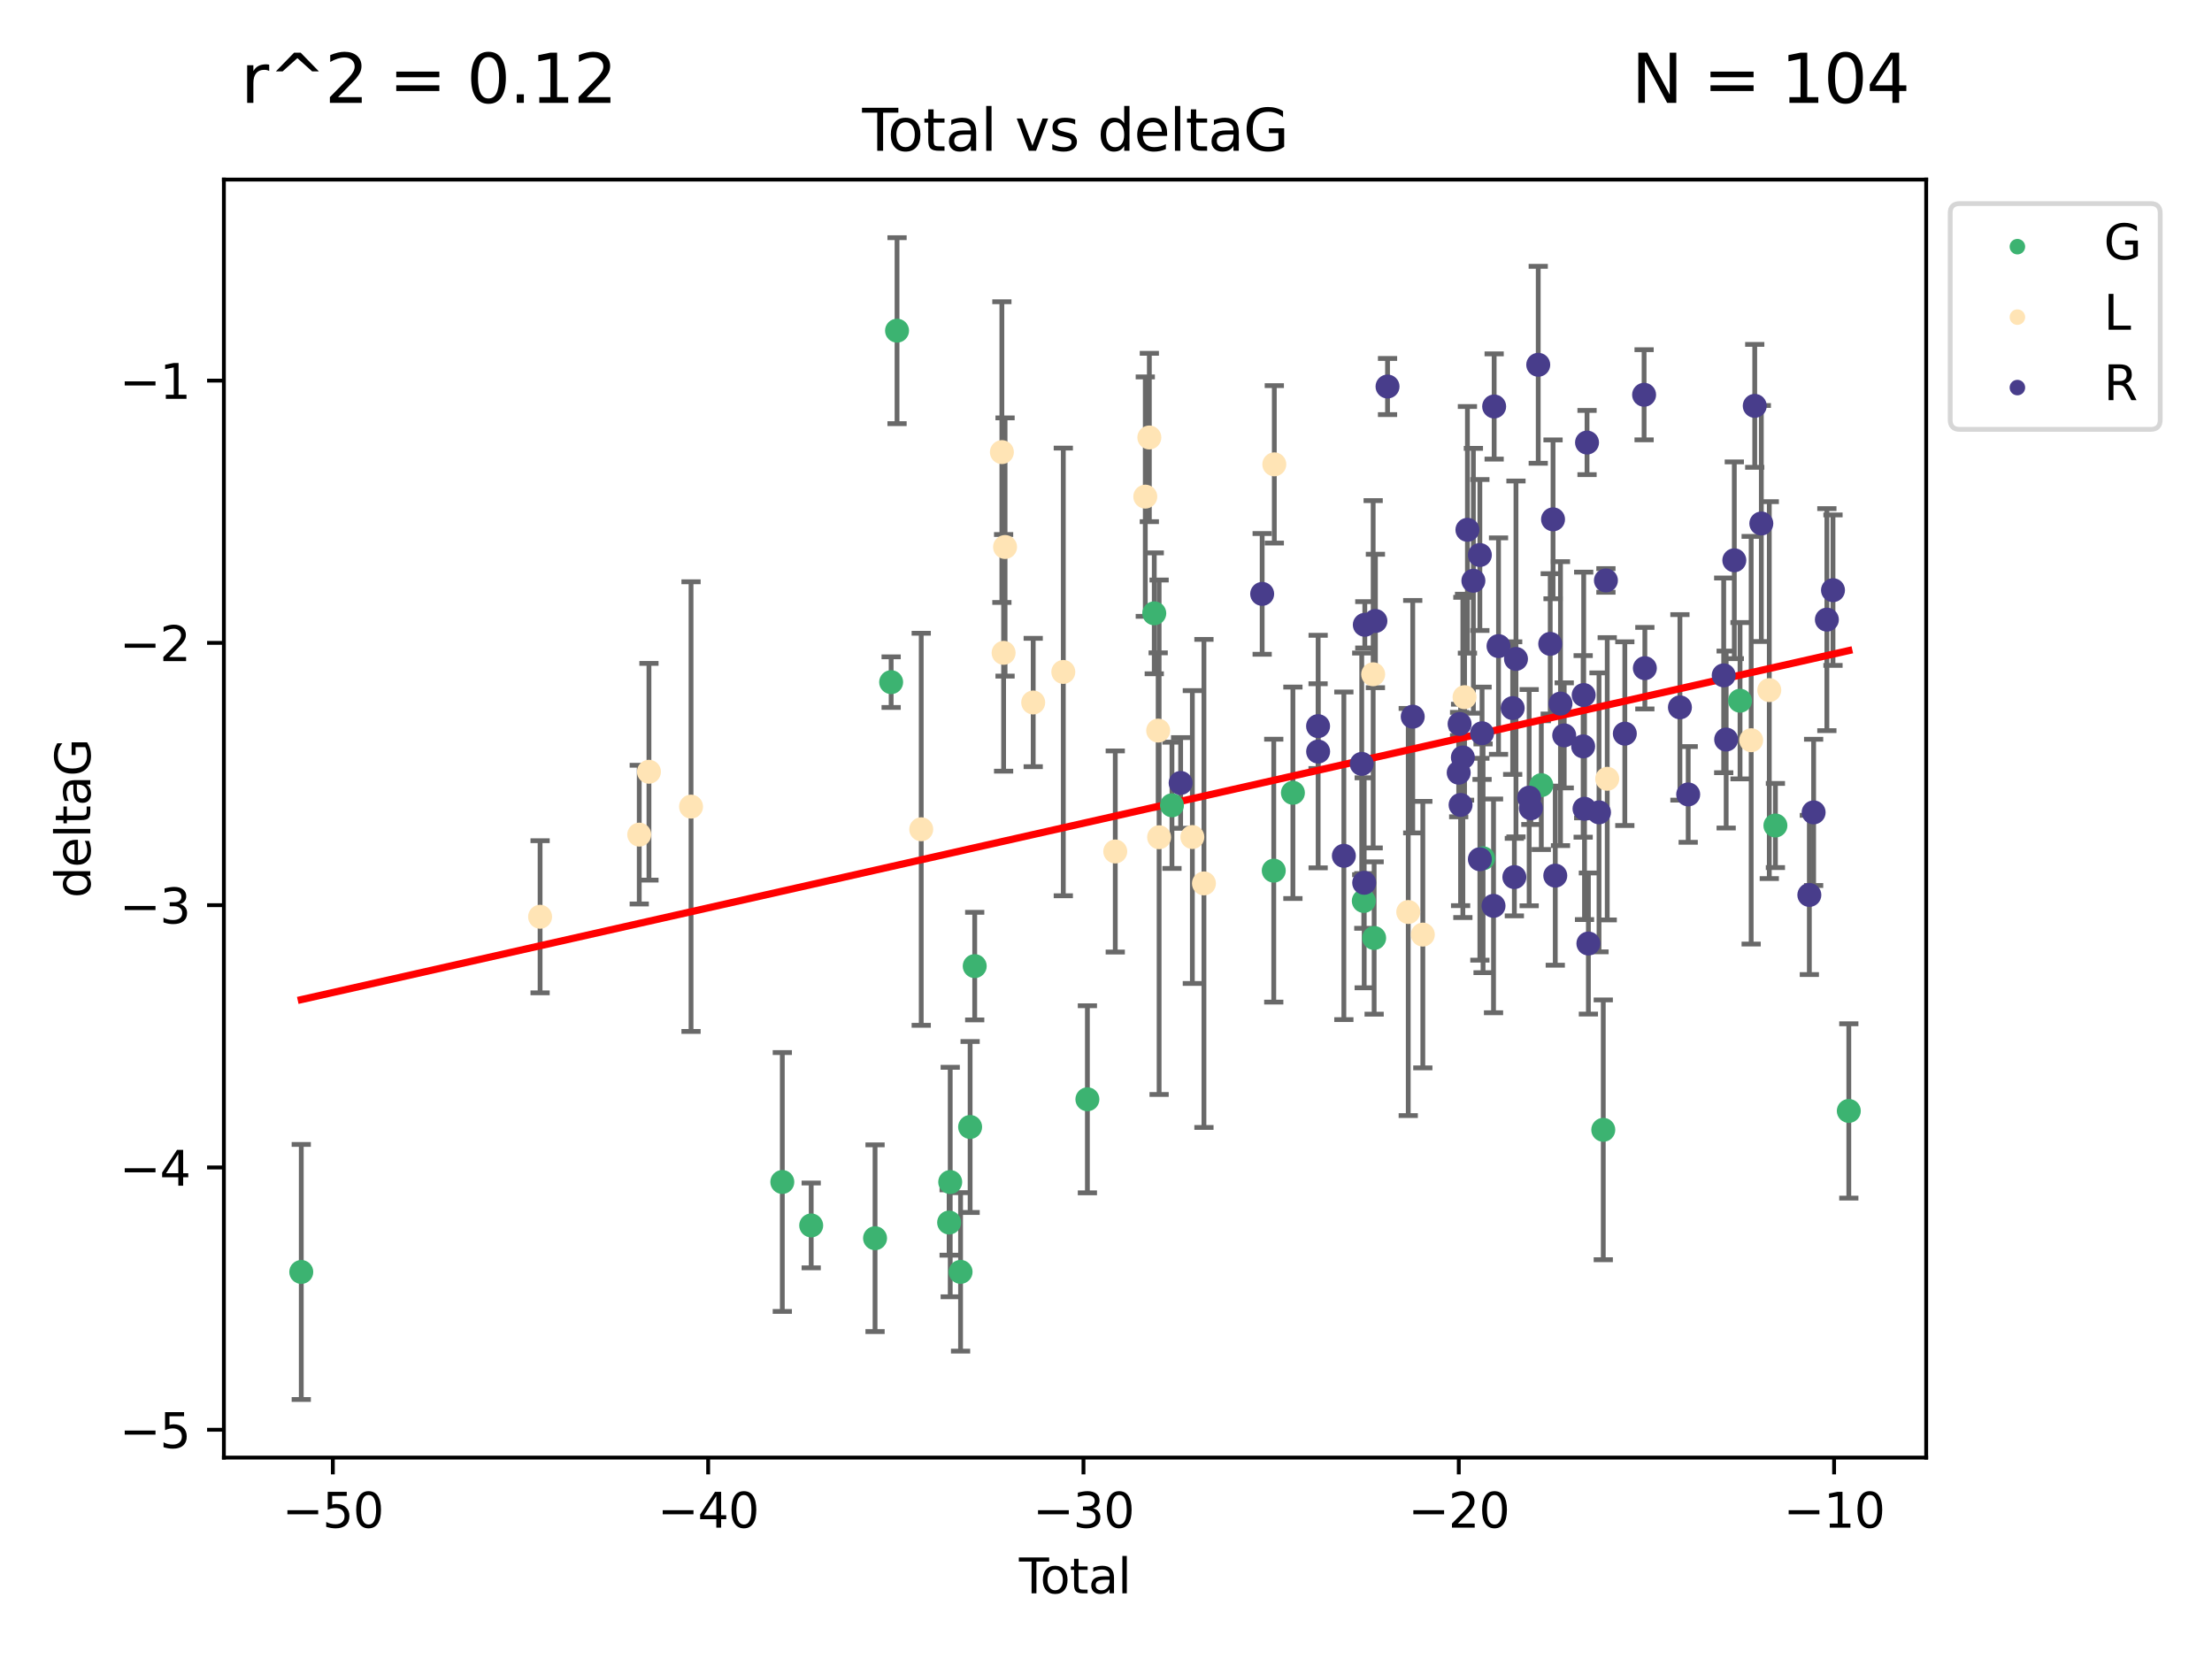 <?xml version="1.0" encoding="utf-8" standalone="no"?>
<!DOCTYPE svg PUBLIC "-//W3C//DTD SVG 1.1//EN"
  "http://www.w3.org/Graphics/SVG/1.1/DTD/svg11.dtd">
<svg xmlns:xlink="http://www.w3.org/1999/xlink" width="460.8pt" height="345.6pt" viewBox="0 0 460.8 345.6" xmlns="http://www.w3.org/2000/svg" version="1.1">
 <defs>
  <style type="text/css">*{stroke-linejoin: round; stroke-linecap: butt}</style>
 </defs>
 <g id="figure_1">
  <g id="patch_1">
   <path d="M 0 345.6 
L 460.8 345.6 
L 460.8 0 
L 0 0 
z
" style="fill: #ffffff"/>
  </g>
  <g id="axes_1">
   <g id="patch_2">
    <path d="M 46.64 303.64 
L 401.26 303.64 
L 401.26 37.411 
L 46.64 37.411 
z
" style="fill: #ffffff"/>
   </g>
   <g id="PathCollection_1">
    <defs>
     <path id="mf213d660b4" d="M 0 1.118 
C 0.297 1.118 0.581 1 0.791 0.791 
C 1 0.581 1.118 0.297 1.118 0 
C 1.118 -0.297 1 -0.581 0.791 -0.791 
C 0.581 -1 0.297 -1.118 0 -1.118 
C -0.297 -1.118 -0.581 -1 -0.791 -0.791 
C -1 -0.581 -1.118 -0.297 -1.118 0 
C -1.118 0.297 -1 0.581 -0.791 0.791 
C -0.581 1 -0.297 1.118 0 1.118 
z
" style="stroke: #3cb371"/>
    </defs>
    <g clip-path="url(#p07b88f0111)">
     <use xlink:href="#mf213d660b4" x="62.759" y="264.972" style="fill: #3cb371; stroke: #3cb371"/>
     <use xlink:href="#mf213d660b4" x="162.97" y="246.229" style="fill: #3cb371; stroke: #3cb371"/>
     <use xlink:href="#mf213d660b4" x="168.987" y="255.28" style="fill: #3cb371; stroke: #3cb371"/>
     <use xlink:href="#mf213d660b4" x="182.29" y="257.942" style="fill: #3cb371; stroke: #3cb371"/>
     <use xlink:href="#mf213d660b4" x="185.642" y="142.106" style="fill: #3cb371; stroke: #3cb371"/>
     <use xlink:href="#mf213d660b4" x="186.871" y="68.883" style="fill: #3cb371; stroke: #3cb371"/>
     <use xlink:href="#mf213d660b4" x="197.722" y="254.674" style="fill: #3cb371; stroke: #3cb371"/>
     <use xlink:href="#mf213d660b4" x="197.948" y="246.241" style="fill: #3cb371; stroke: #3cb371"/>
     <use xlink:href="#mf213d660b4" x="200.104" y="264.956" style="fill: #3cb371; stroke: #3cb371"/>
     <use xlink:href="#mf213d660b4" x="202.094" y="234.768" style="fill: #3cb371; stroke: #3cb371"/>
     <use xlink:href="#mf213d660b4" x="203.051" y="201.259" style="fill: #3cb371; stroke: #3cb371"/>
     <use xlink:href="#mf213d660b4" x="226.525" y="229.002" style="fill: #3cb371; stroke: #3cb371"/>
     <use xlink:href="#mf213d660b4" x="240.454" y="127.765" style="fill: #3cb371; stroke: #3cb371"/>
     <use xlink:href="#mf213d660b4" x="244.141" y="167.759" style="fill: #3cb371; stroke: #3cb371"/>
     <use xlink:href="#mf213d660b4" x="265.348" y="181.37" style="fill: #3cb371; stroke: #3cb371"/>
     <use xlink:href="#mf213d660b4" x="269.336" y="165.153" style="fill: #3cb371; stroke: #3cb371"/>
     <use xlink:href="#mf213d660b4" x="284.105" y="187.683" style="fill: #3cb371; stroke: #3cb371"/>
     <use xlink:href="#mf213d660b4" x="286.259" y="195.399" style="fill: #3cb371; stroke: #3cb371"/>
     <use xlink:href="#mf213d660b4" x="308.95" y="178.803" style="fill: #3cb371; stroke: #3cb371"/>
     <use xlink:href="#mf213d660b4" x="321.082" y="163.562" style="fill: #3cb371; stroke: #3cb371"/>
     <use xlink:href="#mf213d660b4" x="333.992" y="235.362" style="fill: #3cb371; stroke: #3cb371"/>
     <use xlink:href="#mf213d660b4" x="362.482" y="145.972" style="fill: #3cb371; stroke: #3cb371"/>
     <use xlink:href="#mf213d660b4" x="369.849" y="171.969" style="fill: #3cb371; stroke: #3cb371"/>
     <use xlink:href="#mf213d660b4" x="385.141" y="231.428" style="fill: #3cb371; stroke: #3cb371"/>
    </g>
   </g>
   <g id="PathCollection_2">
    <defs>
     <path id="m09ce212773" d="M 0 1.118 
C 0.297 1.118 0.581 1 0.791 0.791 
C 1 0.581 1.118 0.297 1.118 0 
C 1.118 -0.297 1 -0.581 0.791 -0.791 
C 0.581 -1 0.297 -1.118 0 -1.118 
C -0.297 -1.118 -0.581 -1 -0.791 -0.791 
C -1 -0.581 -1.118 -0.297 -1.118 0 
C -1.118 0.297 -1 0.581 -0.791 0.791 
C -0.581 1 -0.297 1.118 0 1.118 
z
" style="stroke: #ffe4b5"/>
    </defs>
    <g clip-path="url(#p07b88f0111)">
     <use xlink:href="#m09ce212773" x="112.511" y="190.979" style="fill: #ffe4b5; stroke: #ffe4b5"/>
     <use xlink:href="#m09ce212773" x="133.166" y="173.867" style="fill: #ffe4b5; stroke: #ffe4b5"/>
     <use xlink:href="#m09ce212773" x="135.189" y="160.77" style="fill: #ffe4b5; stroke: #ffe4b5"/>
     <use xlink:href="#m09ce212773" x="143.957" y="168.033" style="fill: #ffe4b5; stroke: #ffe4b5"/>
     <use xlink:href="#m09ce212773" x="191.909" y="172.755" style="fill: #ffe4b5; stroke: #ffe4b5"/>
     <use xlink:href="#m09ce212773" x="208.711" y="94.182" style="fill: #ffe4b5; stroke: #ffe4b5"/>
     <use xlink:href="#m09ce212773" x="209.071" y="135.997" style="fill: #ffe4b5; stroke: #ffe4b5"/>
     <use xlink:href="#m09ce212773" x="209.373" y="113.949" style="fill: #ffe4b5; stroke: #ffe4b5"/>
     <use xlink:href="#m09ce212773" x="215.235" y="146.342" style="fill: #ffe4b5; stroke: #ffe4b5"/>
     <use xlink:href="#m09ce212773" x="221.507" y="139.975" style="fill: #ffe4b5; stroke: #ffe4b5"/>
     <use xlink:href="#m09ce212773" x="232.33" y="177.38" style="fill: #ffe4b5; stroke: #ffe4b5"/>
     <use xlink:href="#m09ce212773" x="238.584" y="103.457" style="fill: #ffe4b5; stroke: #ffe4b5"/>
     <use xlink:href="#m09ce212773" x="239.428" y="91.135" style="fill: #ffe4b5; stroke: #ffe4b5"/>
     <use xlink:href="#m09ce212773" x="241.269" y="152.194" style="fill: #ffe4b5; stroke: #ffe4b5"/>
     <use xlink:href="#m09ce212773" x="241.466" y="174.414" style="fill: #ffe4b5; stroke: #ffe4b5"/>
     <use xlink:href="#m09ce212773" x="248.388" y="174.371" style="fill: #ffe4b5; stroke: #ffe4b5"/>
     <use xlink:href="#m09ce212773" x="250.804" y="184.029" style="fill: #ffe4b5; stroke: #ffe4b5"/>
     <use xlink:href="#m09ce212773" x="265.463" y="96.731" style="fill: #ffe4b5; stroke: #ffe4b5"/>
     <use xlink:href="#m09ce212773" x="286.057" y="140.463" style="fill: #ffe4b5; stroke: #ffe4b5"/>
     <use xlink:href="#m09ce212773" x="293.363" y="189.987" style="fill: #ffe4b5; stroke: #ffe4b5"/>
     <use xlink:href="#m09ce212773" x="296.4" y="194.696" style="fill: #ffe4b5; stroke: #ffe4b5"/>
     <use xlink:href="#m09ce212773" x="305.094" y="145.235" style="fill: #ffe4b5; stroke: #ffe4b5"/>
     <use xlink:href="#m09ce212773" x="334.815" y="162.236" style="fill: #ffe4b5; stroke: #ffe4b5"/>
     <use xlink:href="#m09ce212773" x="364.8" y="154.198" style="fill: #ffe4b5; stroke: #ffe4b5"/>
     <use xlink:href="#m09ce212773" x="368.576" y="143.764" style="fill: #ffe4b5; stroke: #ffe4b5"/>
    </g>
   </g>
   <g id="PathCollection_3">
    <defs>
     <path id="mfc262f1ca3" d="M 0 1.118 
C 0.297 1.118 0.581 1 0.791 0.791 
C 1 0.581 1.118 0.297 1.118 0 
C 1.118 -0.297 1 -0.581 0.791 -0.791 
C 0.581 -1 0.297 -1.118 0 -1.118 
C -0.297 -1.118 -0.581 -1 -0.791 -0.791 
C -1 -0.581 -1.118 -0.297 -1.118 0 
C -1.118 0.297 -1 0.581 -0.791 0.791 
C -0.581 1 -0.297 1.118 0 1.118 
z
" style="stroke: #483d8b"/>
    </defs>
    <g clip-path="url(#p07b88f0111)">
     <use xlink:href="#mfc262f1ca3" x="245.949" y="163.103" style="fill: #483d8b; stroke: #483d8b"/>
     <use xlink:href="#mfc262f1ca3" x="262.933" y="123.719" style="fill: #483d8b; stroke: #483d8b"/>
     <use xlink:href="#mfc262f1ca3" x="274.579" y="151.269" style="fill: #483d8b; stroke: #483d8b"/>
     <use xlink:href="#mfc262f1ca3" x="274.592" y="156.565" style="fill: #483d8b; stroke: #483d8b"/>
     <use xlink:href="#mfc262f1ca3" x="279.951" y="178.28" style="fill: #483d8b; stroke: #483d8b"/>
     <use xlink:href="#mfc262f1ca3" x="283.675" y="159.129" style="fill: #483d8b; stroke: #483d8b"/>
     <use xlink:href="#mfc262f1ca3" x="284.186" y="183.902" style="fill: #483d8b; stroke: #483d8b"/>
     <use xlink:href="#mfc262f1ca3" x="284.314" y="130.157" style="fill: #483d8b; stroke: #483d8b"/>
     <use xlink:href="#mfc262f1ca3" x="286.523" y="129.36" style="fill: #483d8b; stroke: #483d8b"/>
     <use xlink:href="#mfc262f1ca3" x="289.049" y="80.519" style="fill: #483d8b; stroke: #483d8b"/>
     <use xlink:href="#mfc262f1ca3" x="294.299" y="149.3" style="fill: #483d8b; stroke: #483d8b"/>
     <use xlink:href="#mfc262f1ca3" x="303.875" y="160.968" style="fill: #483d8b; stroke: #483d8b"/>
     <use xlink:href="#mfc262f1ca3" x="304.061" y="150.812" style="fill: #483d8b; stroke: #483d8b"/>
     <use xlink:href="#mfc262f1ca3" x="304.268" y="167.681" style="fill: #483d8b; stroke: #483d8b"/>
     <use xlink:href="#mfc262f1ca3" x="304.742" y="157.788" style="fill: #483d8b; stroke: #483d8b"/>
     <use xlink:href="#mfc262f1ca3" x="305.692" y="110.37" style="fill: #483d8b; stroke: #483d8b"/>
     <use xlink:href="#mfc262f1ca3" x="306.933" y="120.983" style="fill: #483d8b; stroke: #483d8b"/>
     <use xlink:href="#mfc262f1ca3" x="308.282" y="115.619" style="fill: #483d8b; stroke: #483d8b"/>
     <use xlink:href="#mfc262f1ca3" x="308.284" y="178.995" style="fill: #483d8b; stroke: #483d8b"/>
     <use xlink:href="#mfc262f1ca3" x="308.74" y="152.749" style="fill: #483d8b; stroke: #483d8b"/>
     <use xlink:href="#mfc262f1ca3" x="311.129" y="188.709" style="fill: #483d8b; stroke: #483d8b"/>
     <use xlink:href="#mfc262f1ca3" x="311.259" y="84.676" style="fill: #483d8b; stroke: #483d8b"/>
     <use xlink:href="#mfc262f1ca3" x="312.17" y="134.596" style="fill: #483d8b; stroke: #483d8b"/>
     <use xlink:href="#mfc262f1ca3" x="315.118" y="147.512" style="fill: #483d8b; stroke: #483d8b"/>
     <use xlink:href="#mfc262f1ca3" x="315.468" y="182.716" style="fill: #483d8b; stroke: #483d8b"/>
     <use xlink:href="#mfc262f1ca3" x="315.806" y="137.267" style="fill: #483d8b; stroke: #483d8b"/>
     <use xlink:href="#mfc262f1ca3" x="318.552" y="166.164" style="fill: #483d8b; stroke: #483d8b"/>
     <use xlink:href="#mfc262f1ca3" x="318.906" y="168.386" style="fill: #483d8b; stroke: #483d8b"/>
     <use xlink:href="#mfc262f1ca3" x="320.442" y="75.991" style="fill: #483d8b; stroke: #483d8b"/>
     <use xlink:href="#mfc262f1ca3" x="322.942" y="134.129" style="fill: #483d8b; stroke: #483d8b"/>
     <use xlink:href="#mfc262f1ca3" x="323.526" y="108.187" style="fill: #483d8b; stroke: #483d8b"/>
     <use xlink:href="#mfc262f1ca3" x="323.993" y="182.412" style="fill: #483d8b; stroke: #483d8b"/>
     <use xlink:href="#mfc262f1ca3" x="325.078" y="146.574" style="fill: #483d8b; stroke: #483d8b"/>
     <use xlink:href="#mfc262f1ca3" x="325.855" y="153.191" style="fill: #483d8b; stroke: #483d8b"/>
     <use xlink:href="#mfc262f1ca3" x="329.801" y="155.488" style="fill: #483d8b; stroke: #483d8b"/>
     <use xlink:href="#mfc262f1ca3" x="329.912" y="144.785" style="fill: #483d8b; stroke: #483d8b"/>
     <use xlink:href="#mfc262f1ca3" x="330.084" y="168.482" style="fill: #483d8b; stroke: #483d8b"/>
     <use xlink:href="#mfc262f1ca3" x="330.608" y="92.189" style="fill: #483d8b; stroke: #483d8b"/>
     <use xlink:href="#mfc262f1ca3" x="330.892" y="196.553" style="fill: #483d8b; stroke: #483d8b"/>
     <use xlink:href="#mfc262f1ca3" x="333.103" y="169.229" style="fill: #483d8b; stroke: #483d8b"/>
     <use xlink:href="#mfc262f1ca3" x="334.543" y="120.915" style="fill: #483d8b; stroke: #483d8b"/>
     <use xlink:href="#mfc262f1ca3" x="338.481" y="152.834" style="fill: #483d8b; stroke: #483d8b"/>
     <use xlink:href="#mfc262f1ca3" x="342.495" y="82.238" style="fill: #483d8b; stroke: #483d8b"/>
     <use xlink:href="#mfc262f1ca3" x="342.653" y="139.191" style="fill: #483d8b; stroke: #483d8b"/>
     <use xlink:href="#mfc262f1ca3" x="349.96" y="147.356" style="fill: #483d8b; stroke: #483d8b"/>
     <use xlink:href="#mfc262f1ca3" x="351.682" y="165.494" style="fill: #483d8b; stroke: #483d8b"/>
     <use xlink:href="#mfc262f1ca3" x="359.08" y="140.689" style="fill: #483d8b; stroke: #483d8b"/>
     <use xlink:href="#mfc262f1ca3" x="359.592" y="154.06" style="fill: #483d8b; stroke: #483d8b"/>
     <use xlink:href="#mfc262f1ca3" x="361.289" y="116.717" style="fill: #483d8b; stroke: #483d8b"/>
     <use xlink:href="#mfc262f1ca3" x="365.545" y="84.549" style="fill: #483d8b; stroke: #483d8b"/>
     <use xlink:href="#mfc262f1ca3" x="366.916" y="109.055" style="fill: #483d8b; stroke: #483d8b"/>
     <use xlink:href="#mfc262f1ca3" x="376.92" y="186.434" style="fill: #483d8b; stroke: #483d8b"/>
     <use xlink:href="#mfc262f1ca3" x="377.811" y="169.235" style="fill: #483d8b; stroke: #483d8b"/>
     <use xlink:href="#mfc262f1ca3" x="380.571" y="129.081" style="fill: #483d8b; stroke: #483d8b"/>
     <use xlink:href="#mfc262f1ca3" x="381.845" y="122.945" style="fill: #483d8b; stroke: #483d8b"/>
    </g>
   </g>
   <g id="matplotlib.axis_1">
    <g id="xtick_1">
     <g id="line2d_1">
      <defs>
       <path id="m9600a6d134" d="M 0 0 
L 0 3.5 
" style="stroke: #000000; stroke-width: 0.8"/>
      </defs>
      <g>
       <use xlink:href="#m9600a6d134" x="69.339" y="303.64" style="stroke: #000000; stroke-width: 0.8"/>
      </g>
     </g>
     <g id="text_1">
      <!-- −50 -->
      <g transform="translate(58.787 318.238)scale(0.1 -0.1)">
       <defs>
        <path id="DejaVuSans-2212" d="M 678 2272 
L 4684 2272 
L 4684 1741 
L 678 1741 
L 678 2272 
z
" transform="scale(0.016)"/>
        <path id="DejaVuSans-35" d="M 691 4666 
L 3169 4666 
L 3169 4134 
L 1269 4134 
L 1269 2991 
Q 1406 3038 1543 3061 
Q 1681 3084 1819 3084 
Q 2600 3084 3056 2656 
Q 3513 2228 3513 1497 
Q 3513 744 3044 326 
Q 2575 -91 1722 -91 
Q 1428 -91 1123 -41 
Q 819 9 494 109 
L 494 744 
Q 775 591 1075 516 
Q 1375 441 1709 441 
Q 2250 441 2565 725 
Q 2881 1009 2881 1497 
Q 2881 1984 2565 2268 
Q 2250 2553 1709 2553 
Q 1456 2553 1204 2497 
Q 953 2441 691 2322 
L 691 4666 
z
" transform="scale(0.016)"/>
        <path id="DejaVuSans-30" d="M 2034 4250 
Q 1547 4250 1301 3770 
Q 1056 3291 1056 2328 
Q 1056 1369 1301 889 
Q 1547 409 2034 409 
Q 2525 409 2770 889 
Q 3016 1369 3016 2328 
Q 3016 3291 2770 3770 
Q 2525 4250 2034 4250 
z
M 2034 4750 
Q 2819 4750 3233 4129 
Q 3647 3509 3647 2328 
Q 3647 1150 3233 529 
Q 2819 -91 2034 -91 
Q 1250 -91 836 529 
Q 422 1150 422 2328 
Q 422 3509 836 4129 
Q 1250 4750 2034 4750 
z
" transform="scale(0.016)"/>
       </defs>
       <use xlink:href="#DejaVuSans-2212"/>
       <use xlink:href="#DejaVuSans-35" x="83.789"/>
       <use xlink:href="#DejaVuSans-30" x="147.412"/>
      </g>
     </g>
    </g>
    <g id="xtick_2">
     <g id="line2d_2">
      <g>
       <use xlink:href="#m9600a6d134" x="147.523" y="303.64" style="stroke: #000000; stroke-width: 0.8"/>
      </g>
     </g>
     <g id="text_2">
      <!-- −40 -->
      <g transform="translate(136.971 318.238)scale(0.1 -0.1)">
       <defs>
        <path id="DejaVuSans-34" d="M 2419 4116 
L 825 1625 
L 2419 1625 
L 2419 4116 
z
M 2253 4666 
L 3047 4666 
L 3047 1625 
L 3713 1625 
L 3713 1100 
L 3047 1100 
L 3047 0 
L 2419 0 
L 2419 1100 
L 313 1100 
L 313 1709 
L 2253 4666 
z
" transform="scale(0.016)"/>
       </defs>
       <use xlink:href="#DejaVuSans-2212"/>
       <use xlink:href="#DejaVuSans-34" x="83.789"/>
       <use xlink:href="#DejaVuSans-30" x="147.412"/>
      </g>
     </g>
    </g>
    <g id="xtick_3">
     <g id="line2d_3">
      <g>
       <use xlink:href="#m9600a6d134" x="225.708" y="303.64" style="stroke: #000000; stroke-width: 0.8"/>
      </g>
     </g>
     <g id="text_3">
      <!-- −30 -->
      <g transform="translate(215.155 318.238)scale(0.1 -0.1)">
       <defs>
        <path id="DejaVuSans-33" d="M 2597 2516 
Q 3050 2419 3304 2112 
Q 3559 1806 3559 1356 
Q 3559 666 3084 287 
Q 2609 -91 1734 -91 
Q 1441 -91 1130 -33 
Q 819 25 488 141 
L 488 750 
Q 750 597 1062 519 
Q 1375 441 1716 441 
Q 2309 441 2620 675 
Q 2931 909 2931 1356 
Q 2931 1769 2642 2001 
Q 2353 2234 1838 2234 
L 1294 2234 
L 1294 2753 
L 1863 2753 
Q 2328 2753 2575 2939 
Q 2822 3125 2822 3475 
Q 2822 3834 2567 4026 
Q 2313 4219 1838 4219 
Q 1578 4219 1281 4162 
Q 984 4106 628 3988 
L 628 4550 
Q 988 4650 1302 4700 
Q 1616 4750 1894 4750 
Q 2613 4750 3031 4423 
Q 3450 4097 3450 3541 
Q 3450 3153 3228 2886 
Q 3006 2619 2597 2516 
z
" transform="scale(0.016)"/>
       </defs>
       <use xlink:href="#DejaVuSans-2212"/>
       <use xlink:href="#DejaVuSans-33" x="83.789"/>
       <use xlink:href="#DejaVuSans-30" x="147.412"/>
      </g>
     </g>
    </g>
    <g id="xtick_4">
     <g id="line2d_4">
      <g>
       <use xlink:href="#m9600a6d134" x="303.892" y="303.64" style="stroke: #000000; stroke-width: 0.8"/>
      </g>
     </g>
     <g id="text_4">
      <!-- −20 -->
      <g transform="translate(293.34 318.238)scale(0.1 -0.1)">
       <defs>
        <path id="DejaVuSans-32" d="M 1228 531 
L 3431 531 
L 3431 0 
L 469 0 
L 469 531 
Q 828 903 1448 1529 
Q 2069 2156 2228 2338 
Q 2531 2678 2651 2914 
Q 2772 3150 2772 3378 
Q 2772 3750 2511 3984 
Q 2250 4219 1831 4219 
Q 1534 4219 1204 4116 
Q 875 4013 500 3803 
L 500 4441 
Q 881 4594 1212 4672 
Q 1544 4750 1819 4750 
Q 2544 4750 2975 4387 
Q 3406 4025 3406 3419 
Q 3406 3131 3298 2873 
Q 3191 2616 2906 2266 
Q 2828 2175 2409 1742 
Q 1991 1309 1228 531 
z
" transform="scale(0.016)"/>
       </defs>
       <use xlink:href="#DejaVuSans-2212"/>
       <use xlink:href="#DejaVuSans-32" x="83.789"/>
       <use xlink:href="#DejaVuSans-30" x="147.412"/>
      </g>
     </g>
    </g>
    <g id="xtick_5">
     <g id="line2d_5">
      <g>
       <use xlink:href="#m9600a6d134" x="382.076" y="303.64" style="stroke: #000000; stroke-width: 0.8"/>
      </g>
     </g>
     <g id="text_5">
      <!-- −10 -->
      <g transform="translate(371.524 318.238)scale(0.1 -0.1)">
       <defs>
        <path id="DejaVuSans-31" d="M 794 531 
L 1825 531 
L 1825 4091 
L 703 3866 
L 703 4441 
L 1819 4666 
L 2450 4666 
L 2450 531 
L 3481 531 
L 3481 0 
L 794 0 
L 794 531 
z
" transform="scale(0.016)"/>
       </defs>
       <use xlink:href="#DejaVuSans-2212"/>
       <use xlink:href="#DejaVuSans-31" x="83.789"/>
       <use xlink:href="#DejaVuSans-30" x="147.412"/>
      </g>
     </g>
    </g>
    <g id="text_6">
     <!-- Total -->
     <g transform="translate(212.273 331.917)scale(0.1 -0.1)">
      <defs>
       <path id="DejaVuSans-54" d="M -19 4666 
L 3928 4666 
L 3928 4134 
L 2272 4134 
L 2272 0 
L 1638 0 
L 1638 4134 
L -19 4134 
L -19 4666 
z
" transform="scale(0.016)"/>
       <path id="DejaVuSans-6f" d="M 1959 3097 
Q 1497 3097 1228 2736 
Q 959 2375 959 1747 
Q 959 1119 1226 758 
Q 1494 397 1959 397 
Q 2419 397 2687 759 
Q 2956 1122 2956 1747 
Q 2956 2369 2687 2733 
Q 2419 3097 1959 3097 
z
M 1959 3584 
Q 2709 3584 3137 3096 
Q 3566 2609 3566 1747 
Q 3566 888 3137 398 
Q 2709 -91 1959 -91 
Q 1206 -91 779 398 
Q 353 888 353 1747 
Q 353 2609 779 3096 
Q 1206 3584 1959 3584 
z
" transform="scale(0.016)"/>
       <path id="DejaVuSans-74" d="M 1172 4494 
L 1172 3500 
L 2356 3500 
L 2356 3053 
L 1172 3053 
L 1172 1153 
Q 1172 725 1289 603 
Q 1406 481 1766 481 
L 2356 481 
L 2356 0 
L 1766 0 
Q 1100 0 847 248 
Q 594 497 594 1153 
L 594 3053 
L 172 3053 
L 172 3500 
L 594 3500 
L 594 4494 
L 1172 4494 
z
" transform="scale(0.016)"/>
       <path id="DejaVuSans-61" d="M 2194 1759 
Q 1497 1759 1228 1600 
Q 959 1441 959 1056 
Q 959 750 1161 570 
Q 1363 391 1709 391 
Q 2188 391 2477 730 
Q 2766 1069 2766 1631 
L 2766 1759 
L 2194 1759 
z
M 3341 1997 
L 3341 0 
L 2766 0 
L 2766 531 
Q 2569 213 2275 61 
Q 1981 -91 1556 -91 
Q 1019 -91 701 211 
Q 384 513 384 1019 
Q 384 1609 779 1909 
Q 1175 2209 1959 2209 
L 2766 2209 
L 2766 2266 
Q 2766 2663 2505 2880 
Q 2244 3097 1772 3097 
Q 1472 3097 1187 3025 
Q 903 2953 641 2809 
L 641 3341 
Q 956 3463 1253 3523 
Q 1550 3584 1831 3584 
Q 2591 3584 2966 3190 
Q 3341 2797 3341 1997 
z
" transform="scale(0.016)"/>
       <path id="DejaVuSans-6c" d="M 603 4863 
L 1178 4863 
L 1178 0 
L 603 0 
L 603 4863 
z
" transform="scale(0.016)"/>
      </defs>
      <use xlink:href="#DejaVuSans-54"/>
      <use xlink:href="#DejaVuSans-6f" x="44.084"/>
      <use xlink:href="#DejaVuSans-74" x="105.266"/>
      <use xlink:href="#DejaVuSans-61" x="144.475"/>
      <use xlink:href="#DejaVuSans-6c" x="205.754"/>
     </g>
    </g>
   </g>
   <g id="matplotlib.axis_2">
    <g id="ytick_1">
     <g id="line2d_6">
      <defs>
       <path id="m11bd42a499" d="M 0 0 
L -3.5 0 
" style="stroke: #000000; stroke-width: 0.8"/>
      </defs>
      <g>
       <use xlink:href="#m11bd42a499" x="46.64" y="297.844" style="stroke: #000000; stroke-width: 0.8"/>
      </g>
     </g>
     <g id="text_7">
      <!-- −5 -->
      <g transform="translate(24.898 301.643)scale(0.1 -0.1)">
       <use xlink:href="#DejaVuSans-2212"/>
       <use xlink:href="#DejaVuSans-35" x="83.789"/>
      </g>
     </g>
    </g>
    <g id="ytick_2">
     <g id="line2d_7">
      <g>
       <use xlink:href="#m11bd42a499" x="46.64" y="243.204" style="stroke: #000000; stroke-width: 0.8"/>
      </g>
     </g>
     <g id="text_8">
      <!-- −4 -->
      <g transform="translate(24.898 247.003)scale(0.1 -0.1)">
       <use xlink:href="#DejaVuSans-2212"/>
       <use xlink:href="#DejaVuSans-34" x="83.789"/>
      </g>
     </g>
    </g>
    <g id="ytick_3">
     <g id="line2d_8">
      <g>
       <use xlink:href="#m11bd42a499" x="46.64" y="188.564" style="stroke: #000000; stroke-width: 0.8"/>
      </g>
     </g>
     <g id="text_9">
      <!-- −3 -->
      <g transform="translate(24.898 192.364)scale(0.1 -0.1)">
       <use xlink:href="#DejaVuSans-2212"/>
       <use xlink:href="#DejaVuSans-33" x="83.789"/>
      </g>
     </g>
    </g>
    <g id="ytick_4">
     <g id="line2d_9">
      <g>
       <use xlink:href="#m11bd42a499" x="46.64" y="133.924" style="stroke: #000000; stroke-width: 0.8"/>
      </g>
     </g>
     <g id="text_10">
      <!-- −2 -->
      <g transform="translate(24.898 137.724)scale(0.1 -0.1)">
       <use xlink:href="#DejaVuSans-2212"/>
       <use xlink:href="#DejaVuSans-32" x="83.789"/>
      </g>
     </g>
    </g>
    <g id="ytick_5">
     <g id="line2d_10">
      <g>
       <use xlink:href="#m11bd42a499" x="46.64" y="79.284" style="stroke: #000000; stroke-width: 0.8"/>
      </g>
     </g>
     <g id="text_11">
      <!-- −1 -->
      <g transform="translate(24.898 83.084)scale(0.1 -0.1)">
       <use xlink:href="#DejaVuSans-2212"/>
       <use xlink:href="#DejaVuSans-31" x="83.789"/>
      </g>
     </g>
    </g>
    <g id="text_12">
     <!-- deltaG -->
     <g transform="translate(18.818 187.064)rotate(-90)scale(0.1 -0.1)">
      <defs>
       <path id="DejaVuSans-64" d="M 2906 2969 
L 2906 4863 
L 3481 4863 
L 3481 0 
L 2906 0 
L 2906 525 
Q 2725 213 2448 61 
Q 2172 -91 1784 -91 
Q 1150 -91 751 415 
Q 353 922 353 1747 
Q 353 2572 751 3078 
Q 1150 3584 1784 3584 
Q 2172 3584 2448 3432 
Q 2725 3281 2906 2969 
z
M 947 1747 
Q 947 1113 1208 752 
Q 1469 391 1925 391 
Q 2381 391 2643 752 
Q 2906 1113 2906 1747 
Q 2906 2381 2643 2742 
Q 2381 3103 1925 3103 
Q 1469 3103 1208 2742 
Q 947 2381 947 1747 
z
" transform="scale(0.016)"/>
       <path id="DejaVuSans-65" d="M 3597 1894 
L 3597 1613 
L 953 1613 
Q 991 1019 1311 708 
Q 1631 397 2203 397 
Q 2534 397 2845 478 
Q 3156 559 3463 722 
L 3463 178 
Q 3153 47 2828 -22 
Q 2503 -91 2169 -91 
Q 1331 -91 842 396 
Q 353 884 353 1716 
Q 353 2575 817 3079 
Q 1281 3584 2069 3584 
Q 2775 3584 3186 3129 
Q 3597 2675 3597 1894 
z
M 3022 2063 
Q 3016 2534 2758 2815 
Q 2500 3097 2075 3097 
Q 1594 3097 1305 2825 
Q 1016 2553 972 2059 
L 3022 2063 
z
" transform="scale(0.016)"/>
       <path id="DejaVuSans-47" d="M 3809 666 
L 3809 1919 
L 2778 1919 
L 2778 2438 
L 4434 2438 
L 4434 434 
Q 4069 175 3628 42 
Q 3188 -91 2688 -91 
Q 1594 -91 976 548 
Q 359 1188 359 2328 
Q 359 3472 976 4111 
Q 1594 4750 2688 4750 
Q 3144 4750 3555 4637 
Q 3966 4525 4313 4306 
L 4313 3634 
Q 3963 3931 3569 4081 
Q 3175 4231 2741 4231 
Q 1884 4231 1454 3753 
Q 1025 3275 1025 2328 
Q 1025 1384 1454 906 
Q 1884 428 2741 428 
Q 3075 428 3337 486 
Q 3600 544 3809 666 
z
" transform="scale(0.016)"/>
      </defs>
      <use xlink:href="#DejaVuSans-64"/>
      <use xlink:href="#DejaVuSans-65" x="63.477"/>
      <use xlink:href="#DejaVuSans-6c" x="125"/>
      <use xlink:href="#DejaVuSans-74" x="152.783"/>
      <use xlink:href="#DejaVuSans-61" x="191.992"/>
      <use xlink:href="#DejaVuSans-47" x="253.271"/>
     </g>
    </g>
   </g>
   <g id="LineCollection_1">
    <path d="M 62.759 291.539 
L 62.759 238.405 
" clip-path="url(#p07b88f0111)" style="fill: none; stroke: #696969"/>
    <path d="M 162.97 273.192 
L 162.97 219.267 
" clip-path="url(#p07b88f0111)" style="fill: none; stroke: #696969"/>
    <path d="M 168.987 264.116 
L 168.987 246.445 
" clip-path="url(#p07b88f0111)" style="fill: none; stroke: #696969"/>
    <path d="M 182.29 277.391 
L 182.29 238.493 
" clip-path="url(#p07b88f0111)" style="fill: none; stroke: #696969"/>
    <path d="M 185.642 147.375 
L 185.642 136.837 
" clip-path="url(#p07b88f0111)" style="fill: none; stroke: #696969"/>
    <path d="M 186.871 88.254 
L 186.871 49.513 
" clip-path="url(#p07b88f0111)" style="fill: none; stroke: #696969"/>
    <path d="M 197.722 261.477 
L 197.722 247.87 
" clip-path="url(#p07b88f0111)" style="fill: none; stroke: #696969"/>
    <path d="M 197.948 270.142 
L 197.948 222.34 
" clip-path="url(#p07b88f0111)" style="fill: none; stroke: #696969"/>
    <path d="M 200.104 281.463 
L 200.104 248.45 
" clip-path="url(#p07b88f0111)" style="fill: none; stroke: #696969"/>
    <path d="M 202.094 252.578 
L 202.094 216.959 
" clip-path="url(#p07b88f0111)" style="fill: none; stroke: #696969"/>
    <path d="M 203.051 212.466 
L 203.051 190.051 
" clip-path="url(#p07b88f0111)" style="fill: none; stroke: #696969"/>
    <path d="M 226.525 248.489 
L 226.525 209.516 
" clip-path="url(#p07b88f0111)" style="fill: none; stroke: #696969"/>
    <path d="M 240.454 140.357 
L 240.454 115.174 
" clip-path="url(#p07b88f0111)" style="fill: none; stroke: #696969"/>
    <path d="M 244.141 180.911 
L 244.141 154.608 
" clip-path="url(#p07b88f0111)" style="fill: none; stroke: #696969"/>
    <path d="M 265.348 208.753 
L 265.348 153.986 
" clip-path="url(#p07b88f0111)" style="fill: none; stroke: #696969"/>
    <path d="M 269.336 187.175 
L 269.336 143.131 
" clip-path="url(#p07b88f0111)" style="fill: none; stroke: #696969"/>
    <path d="M 284.105 193.382 
L 284.105 181.984 
" clip-path="url(#p07b88f0111)" style="fill: none; stroke: #696969"/>
    <path d="M 286.259 211.267 
L 286.259 179.53 
" clip-path="url(#p07b88f0111)" style="fill: none; stroke: #696969"/>
    <path d="M 308.95 202.627 
L 308.95 154.978 
" clip-path="url(#p07b88f0111)" style="fill: none; stroke: #696969"/>
    <path d="M 321.082 176.973 
L 321.082 150.151 
" clip-path="url(#p07b88f0111)" style="fill: none; stroke: #696969"/>
    <path d="M 333.992 262.421 
L 333.992 208.303 
" clip-path="url(#p07b88f0111)" style="fill: none; stroke: #696969"/>
    <path d="M 362.482 162.254 
L 362.482 129.689 
" clip-path="url(#p07b88f0111)" style="fill: none; stroke: #696969"/>
    <path d="M 369.849 180.734 
L 369.849 163.205 
" clip-path="url(#p07b88f0111)" style="fill: none; stroke: #696969"/>
    <path d="M 385.141 249.586 
L 385.141 213.27 
" clip-path="url(#p07b88f0111)" style="fill: none; stroke: #696969"/>
   </g>
   <g id="line2d_11">
    <defs>
     <path id="m1521d69e75" d="M 2 0 
L -2 -0 
" style="stroke: #696969"/>
    </defs>
    <g clip-path="url(#p07b88f0111)">
     <use xlink:href="#m1521d69e75" x="62.759" y="291.539" style="fill: #696969; stroke: #696969"/>
     <use xlink:href="#m1521d69e75" x="162.97" y="273.192" style="fill: #696969; stroke: #696969"/>
     <use xlink:href="#m1521d69e75" x="168.987" y="264.116" style="fill: #696969; stroke: #696969"/>
     <use xlink:href="#m1521d69e75" x="182.29" y="277.391" style="fill: #696969; stroke: #696969"/>
     <use xlink:href="#m1521d69e75" x="185.642" y="147.375" style="fill: #696969; stroke: #696969"/>
     <use xlink:href="#m1521d69e75" x="186.871" y="88.254" style="fill: #696969; stroke: #696969"/>
     <use xlink:href="#m1521d69e75" x="197.722" y="261.477" style="fill: #696969; stroke: #696969"/>
     <use xlink:href="#m1521d69e75" x="197.948" y="270.142" style="fill: #696969; stroke: #696969"/>
     <use xlink:href="#m1521d69e75" x="200.104" y="281.463" style="fill: #696969; stroke: #696969"/>
     <use xlink:href="#m1521d69e75" x="202.094" y="252.578" style="fill: #696969; stroke: #696969"/>
     <use xlink:href="#m1521d69e75" x="203.051" y="212.466" style="fill: #696969; stroke: #696969"/>
     <use xlink:href="#m1521d69e75" x="226.525" y="248.489" style="fill: #696969; stroke: #696969"/>
     <use xlink:href="#m1521d69e75" x="240.454" y="140.357" style="fill: #696969; stroke: #696969"/>
     <use xlink:href="#m1521d69e75" x="244.141" y="180.911" style="fill: #696969; stroke: #696969"/>
     <use xlink:href="#m1521d69e75" x="265.348" y="208.753" style="fill: #696969; stroke: #696969"/>
     <use xlink:href="#m1521d69e75" x="269.336" y="187.175" style="fill: #696969; stroke: #696969"/>
     <use xlink:href="#m1521d69e75" x="284.105" y="193.382" style="fill: #696969; stroke: #696969"/>
     <use xlink:href="#m1521d69e75" x="286.259" y="211.267" style="fill: #696969; stroke: #696969"/>
     <use xlink:href="#m1521d69e75" x="308.95" y="202.627" style="fill: #696969; stroke: #696969"/>
     <use xlink:href="#m1521d69e75" x="321.082" y="176.973" style="fill: #696969; stroke: #696969"/>
     <use xlink:href="#m1521d69e75" x="333.992" y="262.421" style="fill: #696969; stroke: #696969"/>
     <use xlink:href="#m1521d69e75" x="362.482" y="162.254" style="fill: #696969; stroke: #696969"/>
     <use xlink:href="#m1521d69e75" x="369.849" y="180.734" style="fill: #696969; stroke: #696969"/>
     <use xlink:href="#m1521d69e75" x="385.141" y="249.586" style="fill: #696969; stroke: #696969"/>
    </g>
   </g>
   <g id="line2d_12">
    <g clip-path="url(#p07b88f0111)">
     <use xlink:href="#m1521d69e75" x="62.759" y="238.405" style="fill: #696969; stroke: #696969"/>
     <use xlink:href="#m1521d69e75" x="162.97" y="219.267" style="fill: #696969; stroke: #696969"/>
     <use xlink:href="#m1521d69e75" x="168.987" y="246.445" style="fill: #696969; stroke: #696969"/>
     <use xlink:href="#m1521d69e75" x="182.29" y="238.493" style="fill: #696969; stroke: #696969"/>
     <use xlink:href="#m1521d69e75" x="185.642" y="136.837" style="fill: #696969; stroke: #696969"/>
     <use xlink:href="#m1521d69e75" x="186.871" y="49.513" style="fill: #696969; stroke: #696969"/>
     <use xlink:href="#m1521d69e75" x="197.722" y="247.87" style="fill: #696969; stroke: #696969"/>
     <use xlink:href="#m1521d69e75" x="197.948" y="222.34" style="fill: #696969; stroke: #696969"/>
     <use xlink:href="#m1521d69e75" x="200.104" y="248.45" style="fill: #696969; stroke: #696969"/>
     <use xlink:href="#m1521d69e75" x="202.094" y="216.959" style="fill: #696969; stroke: #696969"/>
     <use xlink:href="#m1521d69e75" x="203.051" y="190.051" style="fill: #696969; stroke: #696969"/>
     <use xlink:href="#m1521d69e75" x="226.525" y="209.516" style="fill: #696969; stroke: #696969"/>
     <use xlink:href="#m1521d69e75" x="240.454" y="115.174" style="fill: #696969; stroke: #696969"/>
     <use xlink:href="#m1521d69e75" x="244.141" y="154.608" style="fill: #696969; stroke: #696969"/>
     <use xlink:href="#m1521d69e75" x="265.348" y="153.986" style="fill: #696969; stroke: #696969"/>
     <use xlink:href="#m1521d69e75" x="269.336" y="143.131" style="fill: #696969; stroke: #696969"/>
     <use xlink:href="#m1521d69e75" x="284.105" y="181.984" style="fill: #696969; stroke: #696969"/>
     <use xlink:href="#m1521d69e75" x="286.259" y="179.53" style="fill: #696969; stroke: #696969"/>
     <use xlink:href="#m1521d69e75" x="308.95" y="154.978" style="fill: #696969; stroke: #696969"/>
     <use xlink:href="#m1521d69e75" x="321.082" y="150.151" style="fill: #696969; stroke: #696969"/>
     <use xlink:href="#m1521d69e75" x="333.992" y="208.303" style="fill: #696969; stroke: #696969"/>
     <use xlink:href="#m1521d69e75" x="362.482" y="129.689" style="fill: #696969; stroke: #696969"/>
     <use xlink:href="#m1521d69e75" x="369.849" y="163.205" style="fill: #696969; stroke: #696969"/>
     <use xlink:href="#m1521d69e75" x="385.141" y="213.27" style="fill: #696969; stroke: #696969"/>
    </g>
   </g>
   <g id="LineCollection_2">
    <path d="M 112.511 206.826 
L 112.511 175.132 
" clip-path="url(#p07b88f0111)" style="fill: none; stroke: #696969"/>
    <path d="M 133.166 188.312 
L 133.166 159.422 
" clip-path="url(#p07b88f0111)" style="fill: none; stroke: #696969"/>
    <path d="M 135.189 183.34 
L 135.189 138.199 
" clip-path="url(#p07b88f0111)" style="fill: none; stroke: #696969"/>
    <path d="M 143.957 214.868 
L 143.957 121.197 
" clip-path="url(#p07b88f0111)" style="fill: none; stroke: #696969"/>
    <path d="M 191.909 213.589 
L 191.909 131.921 
" clip-path="url(#p07b88f0111)" style="fill: none; stroke: #696969"/>
    <path d="M 208.711 125.503 
L 208.711 62.861 
" clip-path="url(#p07b88f0111)" style="fill: none; stroke: #696969"/>
    <path d="M 209.071 160.649 
L 209.071 111.346 
" clip-path="url(#p07b88f0111)" style="fill: none; stroke: #696969"/>
    <path d="M 209.373 140.845 
L 209.373 87.053 
" clip-path="url(#p07b88f0111)" style="fill: none; stroke: #696969"/>
    <path d="M 215.235 159.713 
L 215.235 132.972 
" clip-path="url(#p07b88f0111)" style="fill: none; stroke: #696969"/>
    <path d="M 221.507 186.607 
L 221.507 93.342 
" clip-path="url(#p07b88f0111)" style="fill: none; stroke: #696969"/>
    <path d="M 232.33 198.329 
L 232.33 156.431 
" clip-path="url(#p07b88f0111)" style="fill: none; stroke: #696969"/>
    <path d="M 238.584 128.394 
L 238.584 78.519 
" clip-path="url(#p07b88f0111)" style="fill: none; stroke: #696969"/>
    <path d="M 239.428 108.672 
L 239.428 73.597 
" clip-path="url(#p07b88f0111)" style="fill: none; stroke: #696969"/>
    <path d="M 241.269 168.39 
L 241.269 135.998 
" clip-path="url(#p07b88f0111)" style="fill: none; stroke: #696969"/>
    <path d="M 241.466 227.997 
L 241.466 120.83 
" clip-path="url(#p07b88f0111)" style="fill: none; stroke: #696969"/>
    <path d="M 248.388 204.872 
L 248.388 143.869 
" clip-path="url(#p07b88f0111)" style="fill: none; stroke: #696969"/>
    <path d="M 250.804 234.864 
L 250.804 133.193 
" clip-path="url(#p07b88f0111)" style="fill: none; stroke: #696969"/>
    <path d="M 265.463 113.127 
L 265.463 80.335 
" clip-path="url(#p07b88f0111)" style="fill: none; stroke: #696969"/>
    <path d="M 286.057 176.639 
L 286.057 104.287 
" clip-path="url(#p07b88f0111)" style="fill: none; stroke: #696969"/>
    <path d="M 293.363 232.396 
L 293.363 147.578 
" clip-path="url(#p07b88f0111)" style="fill: none; stroke: #696969"/>
    <path d="M 296.4 222.453 
L 296.4 166.939 
" clip-path="url(#p07b88f0111)" style="fill: none; stroke: #696969"/>
    <path d="M 305.094 166.689 
L 305.094 123.781 
" clip-path="url(#p07b88f0111)" style="fill: none; stroke: #696969"/>
    <path d="M 334.815 191.641 
L 334.815 132.832 
" clip-path="url(#p07b88f0111)" style="fill: none; stroke: #696969"/>
    <path d="M 364.8 196.659 
L 364.8 111.737 
" clip-path="url(#p07b88f0111)" style="fill: none; stroke: #696969"/>
    <path d="M 368.576 183.021 
L 368.576 104.507 
" clip-path="url(#p07b88f0111)" style="fill: none; stroke: #696969"/>
   </g>
   <g id="line2d_13">
    <g clip-path="url(#p07b88f0111)">
     <use xlink:href="#m1521d69e75" x="112.511" y="206.826" style="fill: #696969; stroke: #696969"/>
     <use xlink:href="#m1521d69e75" x="133.166" y="188.312" style="fill: #696969; stroke: #696969"/>
     <use xlink:href="#m1521d69e75" x="135.189" y="183.34" style="fill: #696969; stroke: #696969"/>
     <use xlink:href="#m1521d69e75" x="143.957" y="214.868" style="fill: #696969; stroke: #696969"/>
     <use xlink:href="#m1521d69e75" x="191.909" y="213.589" style="fill: #696969; stroke: #696969"/>
     <use xlink:href="#m1521d69e75" x="208.711" y="125.503" style="fill: #696969; stroke: #696969"/>
     <use xlink:href="#m1521d69e75" x="209.071" y="160.649" style="fill: #696969; stroke: #696969"/>
     <use xlink:href="#m1521d69e75" x="209.373" y="140.845" style="fill: #696969; stroke: #696969"/>
     <use xlink:href="#m1521d69e75" x="215.235" y="159.713" style="fill: #696969; stroke: #696969"/>
     <use xlink:href="#m1521d69e75" x="221.507" y="186.607" style="fill: #696969; stroke: #696969"/>
     <use xlink:href="#m1521d69e75" x="232.33" y="198.329" style="fill: #696969; stroke: #696969"/>
     <use xlink:href="#m1521d69e75" x="238.584" y="128.394" style="fill: #696969; stroke: #696969"/>
     <use xlink:href="#m1521d69e75" x="239.428" y="108.672" style="fill: #696969; stroke: #696969"/>
     <use xlink:href="#m1521d69e75" x="241.269" y="168.39" style="fill: #696969; stroke: #696969"/>
     <use xlink:href="#m1521d69e75" x="241.466" y="227.997" style="fill: #696969; stroke: #696969"/>
     <use xlink:href="#m1521d69e75" x="248.388" y="204.872" style="fill: #696969; stroke: #696969"/>
     <use xlink:href="#m1521d69e75" x="250.804" y="234.864" style="fill: #696969; stroke: #696969"/>
     <use xlink:href="#m1521d69e75" x="265.463" y="113.127" style="fill: #696969; stroke: #696969"/>
     <use xlink:href="#m1521d69e75" x="286.057" y="176.639" style="fill: #696969; stroke: #696969"/>
     <use xlink:href="#m1521d69e75" x="293.363" y="232.396" style="fill: #696969; stroke: #696969"/>
     <use xlink:href="#m1521d69e75" x="296.4" y="222.453" style="fill: #696969; stroke: #696969"/>
     <use xlink:href="#m1521d69e75" x="305.094" y="166.689" style="fill: #696969; stroke: #696969"/>
     <use xlink:href="#m1521d69e75" x="334.815" y="191.641" style="fill: #696969; stroke: #696969"/>
     <use xlink:href="#m1521d69e75" x="364.8" y="196.659" style="fill: #696969; stroke: #696969"/>
     <use xlink:href="#m1521d69e75" x="368.576" y="183.021" style="fill: #696969; stroke: #696969"/>
    </g>
   </g>
   <g id="line2d_14">
    <g clip-path="url(#p07b88f0111)">
     <use xlink:href="#m1521d69e75" x="112.511" y="175.132" style="fill: #696969; stroke: #696969"/>
     <use xlink:href="#m1521d69e75" x="133.166" y="159.422" style="fill: #696969; stroke: #696969"/>
     <use xlink:href="#m1521d69e75" x="135.189" y="138.199" style="fill: #696969; stroke: #696969"/>
     <use xlink:href="#m1521d69e75" x="143.957" y="121.197" style="fill: #696969; stroke: #696969"/>
     <use xlink:href="#m1521d69e75" x="191.909" y="131.921" style="fill: #696969; stroke: #696969"/>
     <use xlink:href="#m1521d69e75" x="208.711" y="62.861" style="fill: #696969; stroke: #696969"/>
     <use xlink:href="#m1521d69e75" x="209.071" y="111.346" style="fill: #696969; stroke: #696969"/>
     <use xlink:href="#m1521d69e75" x="209.373" y="87.053" style="fill: #696969; stroke: #696969"/>
     <use xlink:href="#m1521d69e75" x="215.235" y="132.972" style="fill: #696969; stroke: #696969"/>
     <use xlink:href="#m1521d69e75" x="221.507" y="93.342" style="fill: #696969; stroke: #696969"/>
     <use xlink:href="#m1521d69e75" x="232.33" y="156.431" style="fill: #696969; stroke: #696969"/>
     <use xlink:href="#m1521d69e75" x="238.584" y="78.519" style="fill: #696969; stroke: #696969"/>
     <use xlink:href="#m1521d69e75" x="239.428" y="73.597" style="fill: #696969; stroke: #696969"/>
     <use xlink:href="#m1521d69e75" x="241.269" y="135.998" style="fill: #696969; stroke: #696969"/>
     <use xlink:href="#m1521d69e75" x="241.466" y="120.83" style="fill: #696969; stroke: #696969"/>
     <use xlink:href="#m1521d69e75" x="248.388" y="143.869" style="fill: #696969; stroke: #696969"/>
     <use xlink:href="#m1521d69e75" x="250.804" y="133.193" style="fill: #696969; stroke: #696969"/>
     <use xlink:href="#m1521d69e75" x="265.463" y="80.335" style="fill: #696969; stroke: #696969"/>
     <use xlink:href="#m1521d69e75" x="286.057" y="104.287" style="fill: #696969; stroke: #696969"/>
     <use xlink:href="#m1521d69e75" x="293.363" y="147.578" style="fill: #696969; stroke: #696969"/>
     <use xlink:href="#m1521d69e75" x="296.4" y="166.939" style="fill: #696969; stroke: #696969"/>
     <use xlink:href="#m1521d69e75" x="305.094" y="123.781" style="fill: #696969; stroke: #696969"/>
     <use xlink:href="#m1521d69e75" x="334.815" y="132.832" style="fill: #696969; stroke: #696969"/>
     <use xlink:href="#m1521d69e75" x="364.8" y="111.737" style="fill: #696969; stroke: #696969"/>
     <use xlink:href="#m1521d69e75" x="368.576" y="104.507" style="fill: #696969; stroke: #696969"/>
    </g>
   </g>
   <g id="LineCollection_3">
    <path d="M 245.949 172.549 
L 245.949 153.657 
" clip-path="url(#p07b88f0111)" style="fill: none; stroke: #696969"/>
    <path d="M 262.933 136.293 
L 262.933 111.145 
" clip-path="url(#p07b88f0111)" style="fill: none; stroke: #696969"/>
    <path d="M 274.579 160.102 
L 274.579 142.436 
" clip-path="url(#p07b88f0111)" style="fill: none; stroke: #696969"/>
    <path d="M 274.592 180.789 
L 274.592 132.341 
" clip-path="url(#p07b88f0111)" style="fill: none; stroke: #696969"/>
    <path d="M 279.951 212.404 
L 279.951 144.157 
" clip-path="url(#p07b88f0111)" style="fill: none; stroke: #696969"/>
    <path d="M 283.675 182.217 
L 283.675 136.041 
" clip-path="url(#p07b88f0111)" style="fill: none; stroke: #696969"/>
    <path d="M 284.186 205.775 
L 284.186 162.029 
" clip-path="url(#p07b88f0111)" style="fill: none; stroke: #696969"/>
    <path d="M 284.314 134.982 
L 284.314 125.331 
" clip-path="url(#p07b88f0111)" style="fill: none; stroke: #696969"/>
    <path d="M 286.523 143.26 
L 286.523 115.46 
" clip-path="url(#p07b88f0111)" style="fill: none; stroke: #696969"/>
    <path d="M 289.049 86.364 
L 289.049 74.673 
" clip-path="url(#p07b88f0111)" style="fill: none; stroke: #696969"/>
    <path d="M 294.299 173.511 
L 294.299 125.089 
" clip-path="url(#p07b88f0111)" style="fill: none; stroke: #696969"/>
    <path d="M 303.875 170.151 
L 303.875 151.784 
" clip-path="url(#p07b88f0111)" style="fill: none; stroke: #696969"/>
    <path d="M 304.061 153.224 
L 304.061 148.399 
" clip-path="url(#p07b88f0111)" style="fill: none; stroke: #696969"/>
    <path d="M 304.268 188.661 
L 304.268 146.701 
" clip-path="url(#p07b88f0111)" style="fill: none; stroke: #696969"/>
    <path d="M 304.742 191.14 
L 304.742 124.435 
" clip-path="url(#p07b88f0111)" style="fill: none; stroke: #696969"/>
    <path d="M 305.692 136.06 
L 305.692 84.68 
" clip-path="url(#p07b88f0111)" style="fill: none; stroke: #696969"/>
    <path d="M 306.933 148.567 
L 306.933 93.4 
" clip-path="url(#p07b88f0111)" style="fill: none; stroke: #696969"/>
    <path d="M 308.282 131.34 
L 308.282 99.898 
" clip-path="url(#p07b88f0111)" style="fill: none; stroke: #696969"/>
    <path d="M 308.284 200.019 
L 308.284 157.97 
" clip-path="url(#p07b88f0111)" style="fill: none; stroke: #696969"/>
    <path d="M 308.74 162.364 
L 308.74 143.134 
" clip-path="url(#p07b88f0111)" style="fill: none; stroke: #696969"/>
    <path d="M 311.129 210.973 
L 311.129 166.445 
" clip-path="url(#p07b88f0111)" style="fill: none; stroke: #696969"/>
    <path d="M 311.259 95.636 
L 311.259 73.716 
" clip-path="url(#p07b88f0111)" style="fill: none; stroke: #696969"/>
    <path d="M 312.17 157.141 
L 312.17 112.051 
" clip-path="url(#p07b88f0111)" style="fill: none; stroke: #696969"/>
    <path d="M 315.118 161.32 
L 315.118 133.703 
" clip-path="url(#p07b88f0111)" style="fill: none; stroke: #696969"/>
    <path d="M 315.468 190.788 
L 315.468 174.644 
" clip-path="url(#p07b88f0111)" style="fill: none; stroke: #696969"/>
    <path d="M 315.806 174.332 
L 315.806 100.201 
" clip-path="url(#p07b88f0111)" style="fill: none; stroke: #696969"/>
    <path d="M 318.552 188.685 
L 318.552 143.643 
" clip-path="url(#p07b88f0111)" style="fill: none; stroke: #696969"/>
    <path d="M 318.906 171.748 
L 318.906 165.024 
" clip-path="url(#p07b88f0111)" style="fill: none; stroke: #696969"/>
    <path d="M 320.442 96.501 
L 320.442 55.481 
" clip-path="url(#p07b88f0111)" style="fill: none; stroke: #696969"/>
    <path d="M 322.942 148.743 
L 322.942 119.514 
" clip-path="url(#p07b88f0111)" style="fill: none; stroke: #696969"/>
    <path d="M 323.526 124.731 
L 323.526 91.644 
" clip-path="url(#p07b88f0111)" style="fill: none; stroke: #696969"/>
    <path d="M 323.993 201.07 
L 323.993 163.755 
" clip-path="url(#p07b88f0111)" style="fill: none; stroke: #696969"/>
    <path d="M 325.078 176.151 
L 325.078 116.997 
" clip-path="url(#p07b88f0111)" style="fill: none; stroke: #696969"/>
    <path d="M 325.855 164.135 
L 325.855 142.247 
" clip-path="url(#p07b88f0111)" style="fill: none; stroke: #696969"/>
    <path d="M 329.801 174.405 
L 329.801 136.571 
" clip-path="url(#p07b88f0111)" style="fill: none; stroke: #696969"/>
    <path d="M 329.912 170.382 
L 329.912 119.189 
" clip-path="url(#p07b88f0111)" style="fill: none; stroke: #696969"/>
    <path d="M 330.084 191.56 
L 330.084 145.404 
" clip-path="url(#p07b88f0111)" style="fill: none; stroke: #696969"/>
    <path d="M 330.608 98.879 
L 330.608 85.499 
" clip-path="url(#p07b88f0111)" style="fill: none; stroke: #696969"/>
    <path d="M 330.892 211.247 
L 330.892 181.858 
" clip-path="url(#p07b88f0111)" style="fill: none; stroke: #696969"/>
    <path d="M 333.103 198.284 
L 333.103 140.175 
" clip-path="url(#p07b88f0111)" style="fill: none; stroke: #696969"/>
    <path d="M 334.543 123.378 
L 334.543 118.451 
" clip-path="url(#p07b88f0111)" style="fill: none; stroke: #696969"/>
    <path d="M 338.481 171.969 
L 338.481 133.699 
" clip-path="url(#p07b88f0111)" style="fill: none; stroke: #696969"/>
    <path d="M 342.495 91.629 
L 342.495 72.847 
" clip-path="url(#p07b88f0111)" style="fill: none; stroke: #696969"/>
    <path d="M 342.653 147.685 
L 342.653 130.697 
" clip-path="url(#p07b88f0111)" style="fill: none; stroke: #696969"/>
    <path d="M 349.96 166.68 
L 349.96 128.033 
" clip-path="url(#p07b88f0111)" style="fill: none; stroke: #696969"/>
    <path d="M 351.682 175.47 
L 351.682 155.519 
" clip-path="url(#p07b88f0111)" style="fill: none; stroke: #696969"/>
    <path d="M 359.08 160.966 
L 359.08 120.411 
" clip-path="url(#p07b88f0111)" style="fill: none; stroke: #696969"/>
    <path d="M 359.592 172.493 
L 359.592 135.627 
" clip-path="url(#p07b88f0111)" style="fill: none; stroke: #696969"/>
    <path d="M 361.289 137.21 
L 361.289 96.224 
" clip-path="url(#p07b88f0111)" style="fill: none; stroke: #696969"/>
    <path d="M 365.545 97.353 
L 365.545 71.745 
" clip-path="url(#p07b88f0111)" style="fill: none; stroke: #696969"/>
    <path d="M 366.916 133.639 
L 366.916 84.471 
" clip-path="url(#p07b88f0111)" style="fill: none; stroke: #696969"/>
    <path d="M 376.92 203.016 
L 376.92 169.852 
" clip-path="url(#p07b88f0111)" style="fill: none; stroke: #696969"/>
    <path d="M 377.811 184.469 
L 377.811 154.001 
" clip-path="url(#p07b88f0111)" style="fill: none; stroke: #696969"/>
    <path d="M 380.571 152.206 
L 380.571 105.957 
" clip-path="url(#p07b88f0111)" style="fill: none; stroke: #696969"/>
    <path d="M 381.845 138.618 
L 381.845 107.272 
" clip-path="url(#p07b88f0111)" style="fill: none; stroke: #696969"/>
   </g>
   <g id="line2d_15">
    <g clip-path="url(#p07b88f0111)">
     <use xlink:href="#m1521d69e75" x="245.949" y="172.549" style="fill: #696969; stroke: #696969"/>
     <use xlink:href="#m1521d69e75" x="262.933" y="136.293" style="fill: #696969; stroke: #696969"/>
     <use xlink:href="#m1521d69e75" x="274.579" y="160.102" style="fill: #696969; stroke: #696969"/>
     <use xlink:href="#m1521d69e75" x="274.592" y="180.789" style="fill: #696969; stroke: #696969"/>
     <use xlink:href="#m1521d69e75" x="279.951" y="212.404" style="fill: #696969; stroke: #696969"/>
     <use xlink:href="#m1521d69e75" x="283.675" y="182.217" style="fill: #696969; stroke: #696969"/>
     <use xlink:href="#m1521d69e75" x="284.186" y="205.775" style="fill: #696969; stroke: #696969"/>
     <use xlink:href="#m1521d69e75" x="284.314" y="134.982" style="fill: #696969; stroke: #696969"/>
     <use xlink:href="#m1521d69e75" x="286.523" y="143.26" style="fill: #696969; stroke: #696969"/>
     <use xlink:href="#m1521d69e75" x="289.049" y="86.364" style="fill: #696969; stroke: #696969"/>
     <use xlink:href="#m1521d69e75" x="294.299" y="173.511" style="fill: #696969; stroke: #696969"/>
     <use xlink:href="#m1521d69e75" x="303.875" y="170.151" style="fill: #696969; stroke: #696969"/>
     <use xlink:href="#m1521d69e75" x="304.061" y="153.224" style="fill: #696969; stroke: #696969"/>
     <use xlink:href="#m1521d69e75" x="304.268" y="188.661" style="fill: #696969; stroke: #696969"/>
     <use xlink:href="#m1521d69e75" x="304.742" y="191.14" style="fill: #696969; stroke: #696969"/>
     <use xlink:href="#m1521d69e75" x="305.692" y="136.06" style="fill: #696969; stroke: #696969"/>
     <use xlink:href="#m1521d69e75" x="306.933" y="148.567" style="fill: #696969; stroke: #696969"/>
     <use xlink:href="#m1521d69e75" x="308.282" y="131.34" style="fill: #696969; stroke: #696969"/>
     <use xlink:href="#m1521d69e75" x="308.284" y="200.019" style="fill: #696969; stroke: #696969"/>
     <use xlink:href="#m1521d69e75" x="308.74" y="162.364" style="fill: #696969; stroke: #696969"/>
     <use xlink:href="#m1521d69e75" x="311.129" y="210.973" style="fill: #696969; stroke: #696969"/>
     <use xlink:href="#m1521d69e75" x="311.259" y="95.636" style="fill: #696969; stroke: #696969"/>
     <use xlink:href="#m1521d69e75" x="312.17" y="157.141" style="fill: #696969; stroke: #696969"/>
     <use xlink:href="#m1521d69e75" x="315.118" y="161.32" style="fill: #696969; stroke: #696969"/>
     <use xlink:href="#m1521d69e75" x="315.468" y="190.788" style="fill: #696969; stroke: #696969"/>
     <use xlink:href="#m1521d69e75" x="315.806" y="174.332" style="fill: #696969; stroke: #696969"/>
     <use xlink:href="#m1521d69e75" x="318.552" y="188.685" style="fill: #696969; stroke: #696969"/>
     <use xlink:href="#m1521d69e75" x="318.906" y="171.748" style="fill: #696969; stroke: #696969"/>
     <use xlink:href="#m1521d69e75" x="320.442" y="96.501" style="fill: #696969; stroke: #696969"/>
     <use xlink:href="#m1521d69e75" x="322.942" y="148.743" style="fill: #696969; stroke: #696969"/>
     <use xlink:href="#m1521d69e75" x="323.526" y="124.731" style="fill: #696969; stroke: #696969"/>
     <use xlink:href="#m1521d69e75" x="323.993" y="201.07" style="fill: #696969; stroke: #696969"/>
     <use xlink:href="#m1521d69e75" x="325.078" y="176.151" style="fill: #696969; stroke: #696969"/>
     <use xlink:href="#m1521d69e75" x="325.855" y="164.135" style="fill: #696969; stroke: #696969"/>
     <use xlink:href="#m1521d69e75" x="329.801" y="174.405" style="fill: #696969; stroke: #696969"/>
     <use xlink:href="#m1521d69e75" x="329.912" y="170.382" style="fill: #696969; stroke: #696969"/>
     <use xlink:href="#m1521d69e75" x="330.084" y="191.56" style="fill: #696969; stroke: #696969"/>
     <use xlink:href="#m1521d69e75" x="330.608" y="98.879" style="fill: #696969; stroke: #696969"/>
     <use xlink:href="#m1521d69e75" x="330.892" y="211.247" style="fill: #696969; stroke: #696969"/>
     <use xlink:href="#m1521d69e75" x="333.103" y="198.284" style="fill: #696969; stroke: #696969"/>
     <use xlink:href="#m1521d69e75" x="334.543" y="123.378" style="fill: #696969; stroke: #696969"/>
     <use xlink:href="#m1521d69e75" x="338.481" y="171.969" style="fill: #696969; stroke: #696969"/>
     <use xlink:href="#m1521d69e75" x="342.495" y="91.629" style="fill: #696969; stroke: #696969"/>
     <use xlink:href="#m1521d69e75" x="342.653" y="147.685" style="fill: #696969; stroke: #696969"/>
     <use xlink:href="#m1521d69e75" x="349.96" y="166.68" style="fill: #696969; stroke: #696969"/>
     <use xlink:href="#m1521d69e75" x="351.682" y="175.47" style="fill: #696969; stroke: #696969"/>
     <use xlink:href="#m1521d69e75" x="359.08" y="160.966" style="fill: #696969; stroke: #696969"/>
     <use xlink:href="#m1521d69e75" x="359.592" y="172.493" style="fill: #696969; stroke: #696969"/>
     <use xlink:href="#m1521d69e75" x="361.289" y="137.21" style="fill: #696969; stroke: #696969"/>
     <use xlink:href="#m1521d69e75" x="365.545" y="97.353" style="fill: #696969; stroke: #696969"/>
     <use xlink:href="#m1521d69e75" x="366.916" y="133.639" style="fill: #696969; stroke: #696969"/>
     <use xlink:href="#m1521d69e75" x="376.92" y="203.016" style="fill: #696969; stroke: #696969"/>
     <use xlink:href="#m1521d69e75" x="377.811" y="184.469" style="fill: #696969; stroke: #696969"/>
     <use xlink:href="#m1521d69e75" x="380.571" y="152.206" style="fill: #696969; stroke: #696969"/>
     <use xlink:href="#m1521d69e75" x="381.845" y="138.618" style="fill: #696969; stroke: #696969"/>
    </g>
   </g>
   <g id="line2d_16">
    <g clip-path="url(#p07b88f0111)">
     <use xlink:href="#m1521d69e75" x="245.949" y="153.657" style="fill: #696969; stroke: #696969"/>
     <use xlink:href="#m1521d69e75" x="262.933" y="111.145" style="fill: #696969; stroke: #696969"/>
     <use xlink:href="#m1521d69e75" x="274.579" y="142.436" style="fill: #696969; stroke: #696969"/>
     <use xlink:href="#m1521d69e75" x="274.592" y="132.341" style="fill: #696969; stroke: #696969"/>
     <use xlink:href="#m1521d69e75" x="279.951" y="144.157" style="fill: #696969; stroke: #696969"/>
     <use xlink:href="#m1521d69e75" x="283.675" y="136.041" style="fill: #696969; stroke: #696969"/>
     <use xlink:href="#m1521d69e75" x="284.186" y="162.029" style="fill: #696969; stroke: #696969"/>
     <use xlink:href="#m1521d69e75" x="284.314" y="125.331" style="fill: #696969; stroke: #696969"/>
     <use xlink:href="#m1521d69e75" x="286.523" y="115.46" style="fill: #696969; stroke: #696969"/>
     <use xlink:href="#m1521d69e75" x="289.049" y="74.673" style="fill: #696969; stroke: #696969"/>
     <use xlink:href="#m1521d69e75" x="294.299" y="125.089" style="fill: #696969; stroke: #696969"/>
     <use xlink:href="#m1521d69e75" x="303.875" y="151.784" style="fill: #696969; stroke: #696969"/>
     <use xlink:href="#m1521d69e75" x="304.061" y="148.399" style="fill: #696969; stroke: #696969"/>
     <use xlink:href="#m1521d69e75" x="304.268" y="146.701" style="fill: #696969; stroke: #696969"/>
     <use xlink:href="#m1521d69e75" x="304.742" y="124.435" style="fill: #696969; stroke: #696969"/>
     <use xlink:href="#m1521d69e75" x="305.692" y="84.68" style="fill: #696969; stroke: #696969"/>
     <use xlink:href="#m1521d69e75" x="306.933" y="93.4" style="fill: #696969; stroke: #696969"/>
     <use xlink:href="#m1521d69e75" x="308.282" y="99.898" style="fill: #696969; stroke: #696969"/>
     <use xlink:href="#m1521d69e75" x="308.284" y="157.97" style="fill: #696969; stroke: #696969"/>
     <use xlink:href="#m1521d69e75" x="308.74" y="143.134" style="fill: #696969; stroke: #696969"/>
     <use xlink:href="#m1521d69e75" x="311.129" y="166.445" style="fill: #696969; stroke: #696969"/>
     <use xlink:href="#m1521d69e75" x="311.259" y="73.716" style="fill: #696969; stroke: #696969"/>
     <use xlink:href="#m1521d69e75" x="312.17" y="112.051" style="fill: #696969; stroke: #696969"/>
     <use xlink:href="#m1521d69e75" x="315.118" y="133.703" style="fill: #696969; stroke: #696969"/>
     <use xlink:href="#m1521d69e75" x="315.468" y="174.644" style="fill: #696969; stroke: #696969"/>
     <use xlink:href="#m1521d69e75" x="315.806" y="100.201" style="fill: #696969; stroke: #696969"/>
     <use xlink:href="#m1521d69e75" x="318.552" y="143.643" style="fill: #696969; stroke: #696969"/>
     <use xlink:href="#m1521d69e75" x="318.906" y="165.024" style="fill: #696969; stroke: #696969"/>
     <use xlink:href="#m1521d69e75" x="320.442" y="55.481" style="fill: #696969; stroke: #696969"/>
     <use xlink:href="#m1521d69e75" x="322.942" y="119.514" style="fill: #696969; stroke: #696969"/>
     <use xlink:href="#m1521d69e75" x="323.526" y="91.644" style="fill: #696969; stroke: #696969"/>
     <use xlink:href="#m1521d69e75" x="323.993" y="163.755" style="fill: #696969; stroke: #696969"/>
     <use xlink:href="#m1521d69e75" x="325.078" y="116.997" style="fill: #696969; stroke: #696969"/>
     <use xlink:href="#m1521d69e75" x="325.855" y="142.247" style="fill: #696969; stroke: #696969"/>
     <use xlink:href="#m1521d69e75" x="329.801" y="136.571" style="fill: #696969; stroke: #696969"/>
     <use xlink:href="#m1521d69e75" x="329.912" y="119.189" style="fill: #696969; stroke: #696969"/>
     <use xlink:href="#m1521d69e75" x="330.084" y="145.404" style="fill: #696969; stroke: #696969"/>
     <use xlink:href="#m1521d69e75" x="330.608" y="85.499" style="fill: #696969; stroke: #696969"/>
     <use xlink:href="#m1521d69e75" x="330.892" y="181.858" style="fill: #696969; stroke: #696969"/>
     <use xlink:href="#m1521d69e75" x="333.103" y="140.175" style="fill: #696969; stroke: #696969"/>
     <use xlink:href="#m1521d69e75" x="334.543" y="118.451" style="fill: #696969; stroke: #696969"/>
     <use xlink:href="#m1521d69e75" x="338.481" y="133.699" style="fill: #696969; stroke: #696969"/>
     <use xlink:href="#m1521d69e75" x="342.495" y="72.847" style="fill: #696969; stroke: #696969"/>
     <use xlink:href="#m1521d69e75" x="342.653" y="130.697" style="fill: #696969; stroke: #696969"/>
     <use xlink:href="#m1521d69e75" x="349.96" y="128.033" style="fill: #696969; stroke: #696969"/>
     <use xlink:href="#m1521d69e75" x="351.682" y="155.519" style="fill: #696969; stroke: #696969"/>
     <use xlink:href="#m1521d69e75" x="359.08" y="120.411" style="fill: #696969; stroke: #696969"/>
     <use xlink:href="#m1521d69e75" x="359.592" y="135.627" style="fill: #696969; stroke: #696969"/>
     <use xlink:href="#m1521d69e75" x="361.289" y="96.224" style="fill: #696969; stroke: #696969"/>
     <use xlink:href="#m1521d69e75" x="365.545" y="71.745" style="fill: #696969; stroke: #696969"/>
     <use xlink:href="#m1521d69e75" x="366.916" y="84.471" style="fill: #696969; stroke: #696969"/>
     <use xlink:href="#m1521d69e75" x="376.92" y="169.852" style="fill: #696969; stroke: #696969"/>
     <use xlink:href="#m1521d69e75" x="377.811" y="154.001" style="fill: #696969; stroke: #696969"/>
     <use xlink:href="#m1521d69e75" x="380.571" y="105.957" style="fill: #696969; stroke: #696969"/>
     <use xlink:href="#m1521d69e75" x="381.845" y="107.272" style="fill: #696969; stroke: #696969"/>
    </g>
   </g>
   <g id="line2d_17">
    <path d="M 62.759 208.241 
L 112.511 197.02 
L 133.166 192.361 
L 135.189 191.905 
L 143.957 189.927 
L 162.97 185.638 
L 168.987 184.281 
L 182.29 181.281 
L 185.642 180.525 
L 186.871 180.248 
L 191.909 179.111 
L 197.722 177.8 
L 197.948 177.749 
L 200.104 177.263 
L 202.094 176.814 
L 203.051 176.598 
L 208.711 175.322 
L 209.071 175.24 
L 209.373 175.172 
L 215.235 173.85 
L 221.507 172.435 
L 226.525 171.304 
L 232.33 169.994 
L 238.584 168.584 
L 239.428 168.393 
L 240.454 168.162 
L 241.269 167.978 
L 241.466 167.934 
L 244.141 167.33 
L 245.949 166.923 
L 248.388 166.372 
L 250.804 165.827 
L 262.933 163.092 
L 265.348 162.547 
L 265.463 162.521 
L 269.336 161.647 
L 274.579 160.465 
L 274.592 160.462 
L 279.951 159.253 
L 283.675 158.413 
L 284.105 158.316 
L 284.186 158.298 
L 284.314 158.269 
L 286.057 157.876 
L 286.259 157.83 
L 286.523 157.771 
L 289.049 157.201 
L 293.363 156.228 
L 294.299 156.017 
L 296.4 155.543 
L 303.875 153.857 
L 304.061 153.815 
L 304.268 153.769 
L 304.742 153.662 
L 305.094 153.582 
L 305.692 153.447 
L 306.933 153.167 
L 308.282 152.863 
L 308.284 152.863 
L 308.74 152.76 
L 308.95 152.712 
L 311.129 152.221 
L 311.259 152.192 
L 312.17 151.986 
L 315.118 151.321 
L 315.468 151.242 
L 315.806 151.166 
L 318.552 150.547 
L 318.906 150.467 
L 320.442 150.12 
L 321.082 149.976 
L 322.942 149.556 
L 323.526 149.425 
L 323.993 149.319 
L 325.078 149.075 
L 325.855 148.899 
L 329.801 148.01 
L 329.912 147.985 
L 330.084 147.946 
L 330.608 147.828 
L 330.892 147.763 
L 333.103 147.265 
L 333.992 147.064 
L 334.543 146.94 
L 334.815 146.879 
L 338.481 146.052 
L 342.495 145.146 
L 342.653 145.111 
L 349.96 143.463 
L 351.682 143.074 
L 359.08 141.406 
L 359.592 141.29 
L 361.289 140.907 
L 362.482 140.638 
L 364.8 140.115 
L 365.545 139.947 
L 366.916 139.638 
L 368.576 139.264 
L 369.849 138.977 
L 376.92 137.382 
L 377.811 137.181 
L 380.571 136.558 
L 381.845 136.271 
L 385.141 135.528 
" clip-path="url(#p07b88f0111)" style="fill: none; stroke: #ff0000; stroke-width: 1.5; stroke-linecap: square"/>
   </g>
   <g id="line2d_18">
    <defs>
     <path id="m2bfaafc7a7" d="M 0 2 
C 0.53 2 1.039 1.789 1.414 1.414 
C 1.789 1.039 2 0.53 2 0 
C 2 -0.53 1.789 -1.039 1.414 -1.414 
C 1.039 -1.789 0.53 -2 0 -2 
C -0.53 -2 -1.039 -1.789 -1.414 -1.414 
C -1.789 -1.039 -2 -0.53 -2 0 
C -2 0.53 -1.789 1.039 -1.414 1.414 
C -1.039 1.789 -0.53 2 0 2 
z
" style="stroke: #3cb371"/>
    </defs>
    <g clip-path="url(#p07b88f0111)">
     <use xlink:href="#m2bfaafc7a7" x="62.759" y="264.972" style="fill: #3cb371; stroke: #3cb371"/>
     <use xlink:href="#m2bfaafc7a7" x="162.97" y="246.229" style="fill: #3cb371; stroke: #3cb371"/>
     <use xlink:href="#m2bfaafc7a7" x="168.987" y="255.28" style="fill: #3cb371; stroke: #3cb371"/>
     <use xlink:href="#m2bfaafc7a7" x="182.29" y="257.942" style="fill: #3cb371; stroke: #3cb371"/>
     <use xlink:href="#m2bfaafc7a7" x="185.642" y="142.106" style="fill: #3cb371; stroke: #3cb371"/>
     <use xlink:href="#m2bfaafc7a7" x="186.871" y="68.883" style="fill: #3cb371; stroke: #3cb371"/>
     <use xlink:href="#m2bfaafc7a7" x="197.722" y="254.674" style="fill: #3cb371; stroke: #3cb371"/>
     <use xlink:href="#m2bfaafc7a7" x="197.948" y="246.241" style="fill: #3cb371; stroke: #3cb371"/>
     <use xlink:href="#m2bfaafc7a7" x="200.104" y="264.956" style="fill: #3cb371; stroke: #3cb371"/>
     <use xlink:href="#m2bfaafc7a7" x="202.094" y="234.768" style="fill: #3cb371; stroke: #3cb371"/>
     <use xlink:href="#m2bfaafc7a7" x="203.051" y="201.259" style="fill: #3cb371; stroke: #3cb371"/>
     <use xlink:href="#m2bfaafc7a7" x="226.525" y="229.002" style="fill: #3cb371; stroke: #3cb371"/>
     <use xlink:href="#m2bfaafc7a7" x="240.454" y="127.765" style="fill: #3cb371; stroke: #3cb371"/>
     <use xlink:href="#m2bfaafc7a7" x="244.141" y="167.759" style="fill: #3cb371; stroke: #3cb371"/>
     <use xlink:href="#m2bfaafc7a7" x="265.348" y="181.37" style="fill: #3cb371; stroke: #3cb371"/>
     <use xlink:href="#m2bfaafc7a7" x="269.336" y="165.153" style="fill: #3cb371; stroke: #3cb371"/>
     <use xlink:href="#m2bfaafc7a7" x="284.105" y="187.683" style="fill: #3cb371; stroke: #3cb371"/>
     <use xlink:href="#m2bfaafc7a7" x="286.259" y="195.399" style="fill: #3cb371; stroke: #3cb371"/>
     <use xlink:href="#m2bfaafc7a7" x="308.95" y="178.803" style="fill: #3cb371; stroke: #3cb371"/>
     <use xlink:href="#m2bfaafc7a7" x="321.082" y="163.562" style="fill: #3cb371; stroke: #3cb371"/>
     <use xlink:href="#m2bfaafc7a7" x="333.992" y="235.362" style="fill: #3cb371; stroke: #3cb371"/>
     <use xlink:href="#m2bfaafc7a7" x="362.482" y="145.972" style="fill: #3cb371; stroke: #3cb371"/>
     <use xlink:href="#m2bfaafc7a7" x="369.849" y="171.969" style="fill: #3cb371; stroke: #3cb371"/>
     <use xlink:href="#m2bfaafc7a7" x="385.141" y="231.428" style="fill: #3cb371; stroke: #3cb371"/>
    </g>
   </g>
   <g id="line2d_19">
    <defs>
     <path id="ma3e01221af" d="M 0 2 
C 0.53 2 1.039 1.789 1.414 1.414 
C 1.789 1.039 2 0.53 2 0 
C 2 -0.53 1.789 -1.039 1.414 -1.414 
C 1.039 -1.789 0.53 -2 0 -2 
C -0.53 -2 -1.039 -1.789 -1.414 -1.414 
C -1.789 -1.039 -2 -0.53 -2 0 
C -2 0.53 -1.789 1.039 -1.414 1.414 
C -1.039 1.789 -0.53 2 0 2 
z
" style="stroke: #ffe4b5"/>
    </defs>
    <g clip-path="url(#p07b88f0111)">
     <use xlink:href="#ma3e01221af" x="112.511" y="190.979" style="fill: #ffe4b5; stroke: #ffe4b5"/>
     <use xlink:href="#ma3e01221af" x="133.166" y="173.867" style="fill: #ffe4b5; stroke: #ffe4b5"/>
     <use xlink:href="#ma3e01221af" x="135.189" y="160.77" style="fill: #ffe4b5; stroke: #ffe4b5"/>
     <use xlink:href="#ma3e01221af" x="143.957" y="168.033" style="fill: #ffe4b5; stroke: #ffe4b5"/>
     <use xlink:href="#ma3e01221af" x="191.909" y="172.755" style="fill: #ffe4b5; stroke: #ffe4b5"/>
     <use xlink:href="#ma3e01221af" x="208.711" y="94.182" style="fill: #ffe4b5; stroke: #ffe4b5"/>
     <use xlink:href="#ma3e01221af" x="209.071" y="135.997" style="fill: #ffe4b5; stroke: #ffe4b5"/>
     <use xlink:href="#ma3e01221af" x="209.373" y="113.949" style="fill: #ffe4b5; stroke: #ffe4b5"/>
     <use xlink:href="#ma3e01221af" x="215.235" y="146.342" style="fill: #ffe4b5; stroke: #ffe4b5"/>
     <use xlink:href="#ma3e01221af" x="221.507" y="139.975" style="fill: #ffe4b5; stroke: #ffe4b5"/>
     <use xlink:href="#ma3e01221af" x="232.33" y="177.38" style="fill: #ffe4b5; stroke: #ffe4b5"/>
     <use xlink:href="#ma3e01221af" x="238.584" y="103.457" style="fill: #ffe4b5; stroke: #ffe4b5"/>
     <use xlink:href="#ma3e01221af" x="239.428" y="91.135" style="fill: #ffe4b5; stroke: #ffe4b5"/>
     <use xlink:href="#ma3e01221af" x="241.269" y="152.194" style="fill: #ffe4b5; stroke: #ffe4b5"/>
     <use xlink:href="#ma3e01221af" x="241.466" y="174.414" style="fill: #ffe4b5; stroke: #ffe4b5"/>
     <use xlink:href="#ma3e01221af" x="248.388" y="174.371" style="fill: #ffe4b5; stroke: #ffe4b5"/>
     <use xlink:href="#ma3e01221af" x="250.804" y="184.029" style="fill: #ffe4b5; stroke: #ffe4b5"/>
     <use xlink:href="#ma3e01221af" x="265.463" y="96.731" style="fill: #ffe4b5; stroke: #ffe4b5"/>
     <use xlink:href="#ma3e01221af" x="286.057" y="140.463" style="fill: #ffe4b5; stroke: #ffe4b5"/>
     <use xlink:href="#ma3e01221af" x="293.363" y="189.987" style="fill: #ffe4b5; stroke: #ffe4b5"/>
     <use xlink:href="#ma3e01221af" x="296.4" y="194.696" style="fill: #ffe4b5; stroke: #ffe4b5"/>
     <use xlink:href="#ma3e01221af" x="305.094" y="145.235" style="fill: #ffe4b5; stroke: #ffe4b5"/>
     <use xlink:href="#ma3e01221af" x="334.815" y="162.236" style="fill: #ffe4b5; stroke: #ffe4b5"/>
     <use xlink:href="#ma3e01221af" x="364.8" y="154.198" style="fill: #ffe4b5; stroke: #ffe4b5"/>
     <use xlink:href="#ma3e01221af" x="368.576" y="143.764" style="fill: #ffe4b5; stroke: #ffe4b5"/>
    </g>
   </g>
   <g id="line2d_20">
    <defs>
     <path id="mfec87fe5ec" d="M 0 2 
C 0.53 2 1.039 1.789 1.414 1.414 
C 1.789 1.039 2 0.53 2 0 
C 2 -0.53 1.789 -1.039 1.414 -1.414 
C 1.039 -1.789 0.53 -2 0 -2 
C -0.53 -2 -1.039 -1.789 -1.414 -1.414 
C -1.789 -1.039 -2 -0.53 -2 0 
C -2 0.53 -1.789 1.039 -1.414 1.414 
C -1.039 1.789 -0.53 2 0 2 
z
" style="stroke: #483d8b"/>
    </defs>
    <g clip-path="url(#p07b88f0111)">
     <use xlink:href="#mfec87fe5ec" x="245.949" y="163.103" style="fill: #483d8b; stroke: #483d8b"/>
     <use xlink:href="#mfec87fe5ec" x="262.933" y="123.719" style="fill: #483d8b; stroke: #483d8b"/>
     <use xlink:href="#mfec87fe5ec" x="274.579" y="151.269" style="fill: #483d8b; stroke: #483d8b"/>
     <use xlink:href="#mfec87fe5ec" x="274.592" y="156.565" style="fill: #483d8b; stroke: #483d8b"/>
     <use xlink:href="#mfec87fe5ec" x="279.951" y="178.28" style="fill: #483d8b; stroke: #483d8b"/>
     <use xlink:href="#mfec87fe5ec" x="283.675" y="159.129" style="fill: #483d8b; stroke: #483d8b"/>
     <use xlink:href="#mfec87fe5ec" x="284.186" y="183.902" style="fill: #483d8b; stroke: #483d8b"/>
     <use xlink:href="#mfec87fe5ec" x="284.314" y="130.157" style="fill: #483d8b; stroke: #483d8b"/>
     <use xlink:href="#mfec87fe5ec" x="286.523" y="129.36" style="fill: #483d8b; stroke: #483d8b"/>
     <use xlink:href="#mfec87fe5ec" x="289.049" y="80.519" style="fill: #483d8b; stroke: #483d8b"/>
     <use xlink:href="#mfec87fe5ec" x="294.299" y="149.3" style="fill: #483d8b; stroke: #483d8b"/>
     <use xlink:href="#mfec87fe5ec" x="303.875" y="160.968" style="fill: #483d8b; stroke: #483d8b"/>
     <use xlink:href="#mfec87fe5ec" x="304.061" y="150.812" style="fill: #483d8b; stroke: #483d8b"/>
     <use xlink:href="#mfec87fe5ec" x="304.268" y="167.681" style="fill: #483d8b; stroke: #483d8b"/>
     <use xlink:href="#mfec87fe5ec" x="304.742" y="157.788" style="fill: #483d8b; stroke: #483d8b"/>
     <use xlink:href="#mfec87fe5ec" x="305.692" y="110.37" style="fill: #483d8b; stroke: #483d8b"/>
     <use xlink:href="#mfec87fe5ec" x="306.933" y="120.983" style="fill: #483d8b; stroke: #483d8b"/>
     <use xlink:href="#mfec87fe5ec" x="308.282" y="115.619" style="fill: #483d8b; stroke: #483d8b"/>
     <use xlink:href="#mfec87fe5ec" x="308.284" y="178.995" style="fill: #483d8b; stroke: #483d8b"/>
     <use xlink:href="#mfec87fe5ec" x="308.74" y="152.749" style="fill: #483d8b; stroke: #483d8b"/>
     <use xlink:href="#mfec87fe5ec" x="311.129" y="188.709" style="fill: #483d8b; stroke: #483d8b"/>
     <use xlink:href="#mfec87fe5ec" x="311.259" y="84.676" style="fill: #483d8b; stroke: #483d8b"/>
     <use xlink:href="#mfec87fe5ec" x="312.17" y="134.596" style="fill: #483d8b; stroke: #483d8b"/>
     <use xlink:href="#mfec87fe5ec" x="315.118" y="147.512" style="fill: #483d8b; stroke: #483d8b"/>
     <use xlink:href="#mfec87fe5ec" x="315.468" y="182.716" style="fill: #483d8b; stroke: #483d8b"/>
     <use xlink:href="#mfec87fe5ec" x="315.806" y="137.267" style="fill: #483d8b; stroke: #483d8b"/>
     <use xlink:href="#mfec87fe5ec" x="318.552" y="166.164" style="fill: #483d8b; stroke: #483d8b"/>
     <use xlink:href="#mfec87fe5ec" x="318.906" y="168.386" style="fill: #483d8b; stroke: #483d8b"/>
     <use xlink:href="#mfec87fe5ec" x="320.442" y="75.991" style="fill: #483d8b; stroke: #483d8b"/>
     <use xlink:href="#mfec87fe5ec" x="322.942" y="134.129" style="fill: #483d8b; stroke: #483d8b"/>
     <use xlink:href="#mfec87fe5ec" x="323.526" y="108.187" style="fill: #483d8b; stroke: #483d8b"/>
     <use xlink:href="#mfec87fe5ec" x="323.993" y="182.412" style="fill: #483d8b; stroke: #483d8b"/>
     <use xlink:href="#mfec87fe5ec" x="325.078" y="146.574" style="fill: #483d8b; stroke: #483d8b"/>
     <use xlink:href="#mfec87fe5ec" x="325.855" y="153.191" style="fill: #483d8b; stroke: #483d8b"/>
     <use xlink:href="#mfec87fe5ec" x="329.801" y="155.488" style="fill: #483d8b; stroke: #483d8b"/>
     <use xlink:href="#mfec87fe5ec" x="329.912" y="144.785" style="fill: #483d8b; stroke: #483d8b"/>
     <use xlink:href="#mfec87fe5ec" x="330.084" y="168.482" style="fill: #483d8b; stroke: #483d8b"/>
     <use xlink:href="#mfec87fe5ec" x="330.608" y="92.189" style="fill: #483d8b; stroke: #483d8b"/>
     <use xlink:href="#mfec87fe5ec" x="330.892" y="196.553" style="fill: #483d8b; stroke: #483d8b"/>
     <use xlink:href="#mfec87fe5ec" x="333.103" y="169.229" style="fill: #483d8b; stroke: #483d8b"/>
     <use xlink:href="#mfec87fe5ec" x="334.543" y="120.915" style="fill: #483d8b; stroke: #483d8b"/>
     <use xlink:href="#mfec87fe5ec" x="338.481" y="152.834" style="fill: #483d8b; stroke: #483d8b"/>
     <use xlink:href="#mfec87fe5ec" x="342.495" y="82.238" style="fill: #483d8b; stroke: #483d8b"/>
     <use xlink:href="#mfec87fe5ec" x="342.653" y="139.191" style="fill: #483d8b; stroke: #483d8b"/>
     <use xlink:href="#mfec87fe5ec" x="349.96" y="147.356" style="fill: #483d8b; stroke: #483d8b"/>
     <use xlink:href="#mfec87fe5ec" x="351.682" y="165.494" style="fill: #483d8b; stroke: #483d8b"/>
     <use xlink:href="#mfec87fe5ec" x="359.08" y="140.689" style="fill: #483d8b; stroke: #483d8b"/>
     <use xlink:href="#mfec87fe5ec" x="359.592" y="154.06" style="fill: #483d8b; stroke: #483d8b"/>
     <use xlink:href="#mfec87fe5ec" x="361.289" y="116.717" style="fill: #483d8b; stroke: #483d8b"/>
     <use xlink:href="#mfec87fe5ec" x="365.545" y="84.549" style="fill: #483d8b; stroke: #483d8b"/>
     <use xlink:href="#mfec87fe5ec" x="366.916" y="109.055" style="fill: #483d8b; stroke: #483d8b"/>
     <use xlink:href="#mfec87fe5ec" x="376.92" y="186.434" style="fill: #483d8b; stroke: #483d8b"/>
     <use xlink:href="#mfec87fe5ec" x="377.811" y="169.235" style="fill: #483d8b; stroke: #483d8b"/>
     <use xlink:href="#mfec87fe5ec" x="380.571" y="129.081" style="fill: #483d8b; stroke: #483d8b"/>
     <use xlink:href="#mfec87fe5ec" x="381.845" y="122.945" style="fill: #483d8b; stroke: #483d8b"/>
    </g>
   </g>
   <g id="patch_3">
    <path d="M 46.64 303.64 
L 46.64 37.411 
" style="fill: none; stroke: #000000; stroke-width: 0.8; stroke-linejoin: miter; stroke-linecap: square"/>
   </g>
   <g id="patch_4">
    <path d="M 401.26 303.64 
L 401.26 37.411 
" style="fill: none; stroke: #000000; stroke-width: 0.8; stroke-linejoin: miter; stroke-linecap: square"/>
   </g>
   <g id="patch_5">
    <path d="M 46.64 303.64 
L 401.26 303.64 
" style="fill: none; stroke: #000000; stroke-width: 0.8; stroke-linejoin: miter; stroke-linecap: square"/>
   </g>
   <g id="patch_6">
    <path d="M 46.64 37.411 
L 401.26 37.411 
" style="fill: none; stroke: #000000; stroke-width: 0.8; stroke-linejoin: miter; stroke-linecap: square"/>
   </g>
   <g id="text_13">
    <!-- N = 104 -->
    <g transform="translate(339.887 21.426)scale(0.14 -0.14)">
     <defs>
      <path id="DejaVuSans-4e" d="M 628 4666 
L 1478 4666 
L 3547 763 
L 3547 4666 
L 4159 4666 
L 4159 0 
L 3309 0 
L 1241 3903 
L 1241 0 
L 628 0 
L 628 4666 
z
" transform="scale(0.016)"/>
      <path id="DejaVuSans-20" transform="scale(0.016)"/>
      <path id="DejaVuSans-3d" d="M 678 2906 
L 4684 2906 
L 4684 2381 
L 678 2381 
L 678 2906 
z
M 678 1631 
L 4684 1631 
L 4684 1100 
L 678 1100 
L 678 1631 
z
" transform="scale(0.016)"/>
     </defs>
     <use xlink:href="#DejaVuSans-4e"/>
     <use xlink:href="#DejaVuSans-20" x="74.805"/>
     <use xlink:href="#DejaVuSans-3d" x="106.592"/>
     <use xlink:href="#DejaVuSans-20" x="190.381"/>
     <use xlink:href="#DejaVuSans-31" x="222.168"/>
     <use xlink:href="#DejaVuSans-30" x="285.791"/>
     <use xlink:href="#DejaVuSans-34" x="349.414"/>
    </g>
   </g>
   <g id="text_14">
    <!-- r^2 = 0.12 -->
    <g transform="translate(50.186 21.426)scale(0.14 -0.14)">
     <defs>
      <path id="DejaVuSans-72" d="M 2631 2963 
Q 2534 3019 2420 3045 
Q 2306 3072 2169 3072 
Q 1681 3072 1420 2755 
Q 1159 2438 1159 1844 
L 1159 0 
L 581 0 
L 581 3500 
L 1159 3500 
L 1159 2956 
Q 1341 3275 1631 3429 
Q 1922 3584 2338 3584 
Q 2397 3584 2469 3576 
Q 2541 3569 2628 3553 
L 2631 2963 
z
" transform="scale(0.016)"/>
      <path id="DejaVuSans-5e" d="M 2988 4666 
L 4684 2925 
L 4056 2925 
L 2681 4159 
L 1306 2925 
L 678 2925 
L 2375 4666 
L 2988 4666 
z
" transform="scale(0.016)"/>
      <path id="DejaVuSans-2e" d="M 684 794 
L 1344 794 
L 1344 0 
L 684 0 
L 684 794 
z
" transform="scale(0.016)"/>
     </defs>
     <use xlink:href="#DejaVuSans-72"/>
     <use xlink:href="#DejaVuSans-5e" x="41.113"/>
     <use xlink:href="#DejaVuSans-32" x="124.902"/>
     <use xlink:href="#DejaVuSans-20" x="188.525"/>
     <use xlink:href="#DejaVuSans-3d" x="220.312"/>
     <use xlink:href="#DejaVuSans-20" x="304.102"/>
     <use xlink:href="#DejaVuSans-30" x="335.889"/>
     <use xlink:href="#DejaVuSans-2e" x="399.512"/>
     <use xlink:href="#DejaVuSans-31" x="431.299"/>
     <use xlink:href="#DejaVuSans-32" x="494.922"/>
    </g>
   </g>
   <g id="text_15">
    <!-- Total vs deltaG -->
    <g transform="translate(179.602 31.411)scale(0.12 -0.12)">
     <defs>
      <path id="DejaVuSans-76" d="M 191 3500 
L 800 3500 
L 1894 563 
L 2988 3500 
L 3597 3500 
L 2284 0 
L 1503 0 
L 191 3500 
z
" transform="scale(0.016)"/>
      <path id="DejaVuSans-73" d="M 2834 3397 
L 2834 2853 
Q 2591 2978 2328 3040 
Q 2066 3103 1784 3103 
Q 1356 3103 1142 2972 
Q 928 2841 928 2578 
Q 928 2378 1081 2264 
Q 1234 2150 1697 2047 
L 1894 2003 
Q 2506 1872 2764 1633 
Q 3022 1394 3022 966 
Q 3022 478 2636 193 
Q 2250 -91 1575 -91 
Q 1294 -91 989 -36 
Q 684 19 347 128 
L 347 722 
Q 666 556 975 473 
Q 1284 391 1588 391 
Q 1994 391 2212 530 
Q 2431 669 2431 922 
Q 2431 1156 2273 1281 
Q 2116 1406 1581 1522 
L 1381 1569 
Q 847 1681 609 1914 
Q 372 2147 372 2553 
Q 372 3047 722 3315 
Q 1072 3584 1716 3584 
Q 2034 3584 2315 3537 
Q 2597 3491 2834 3397 
z
" transform="scale(0.016)"/>
     </defs>
     <use xlink:href="#DejaVuSans-54"/>
     <use xlink:href="#DejaVuSans-6f" x="44.084"/>
     <use xlink:href="#DejaVuSans-74" x="105.266"/>
     <use xlink:href="#DejaVuSans-61" x="144.475"/>
     <use xlink:href="#DejaVuSans-6c" x="205.754"/>
     <use xlink:href="#DejaVuSans-20" x="233.537"/>
     <use xlink:href="#DejaVuSans-76" x="265.324"/>
     <use xlink:href="#DejaVuSans-73" x="324.504"/>
     <use xlink:href="#DejaVuSans-20" x="376.604"/>
     <use xlink:href="#DejaVuSans-64" x="408.391"/>
     <use xlink:href="#DejaVuSans-65" x="471.867"/>
     <use xlink:href="#DejaVuSans-6c" x="533.391"/>
     <use xlink:href="#DejaVuSans-74" x="561.174"/>
     <use xlink:href="#DejaVuSans-61" x="600.383"/>
     <use xlink:href="#DejaVuSans-47" x="661.662"/>
    </g>
   </g>
   <g id="legend_1">
    <g id="patch_7">
     <path d="M 408.26 89.446 
L 448.008 89.446 
Q 450.008 89.446 450.008 87.446 
L 450.008 44.411 
Q 450.008 42.411 448.008 42.411 
L 408.26 42.411 
Q 406.26 42.411 406.26 44.411 
L 406.26 87.446 
Q 406.26 89.446 408.26 89.446 
z
" style="fill: #ffffff; opacity: 0.8; stroke: #cccccc; stroke-linejoin: miter"/>
    </g>
    <g id="PathCollection_4">
     <g>
      <use xlink:href="#mf213d660b4" x="420.26" y="51.385" style="fill: #3cb371; stroke: #3cb371"/>
     </g>
    </g>
    <g id="text_16">
     <!-- G -->
     <g transform="translate(438.26 54.01)scale(0.1 -0.1)">
      <use xlink:href="#DejaVuSans-47"/>
     </g>
    </g>
    <g id="PathCollection_5">
     <g>
      <use xlink:href="#m09ce212773" x="420.26" y="66.063" style="fill: #ffe4b5; stroke: #ffe4b5"/>
     </g>
    </g>
    <g id="text_17">
     <!-- L -->
     <g transform="translate(438.26 68.688)scale(0.1 -0.1)">
      <defs>
       <path id="DejaVuSans-4c" d="M 628 4666 
L 1259 4666 
L 1259 531 
L 3531 531 
L 3531 0 
L 628 0 
L 628 4666 
z
" transform="scale(0.016)"/>
      </defs>
      <use xlink:href="#DejaVuSans-4c"/>
     </g>
    </g>
    <g id="PathCollection_6">
     <g>
      <use xlink:href="#mfc262f1ca3" x="420.26" y="80.741" style="fill: #483d8b; stroke: #483d8b"/>
     </g>
    </g>
    <g id="text_18">
     <!-- R -->
     <g transform="translate(438.26 83.366)scale(0.1 -0.1)">
      <defs>
       <path id="DejaVuSans-52" d="M 2841 2188 
Q 3044 2119 3236 1894 
Q 3428 1669 3622 1275 
L 4263 0 
L 3584 0 
L 2988 1197 
Q 2756 1666 2539 1819 
Q 2322 1972 1947 1972 
L 1259 1972 
L 1259 0 
L 628 0 
L 628 4666 
L 2053 4666 
Q 2853 4666 3247 4331 
Q 3641 3997 3641 3322 
Q 3641 2881 3436 2590 
Q 3231 2300 2841 2188 
z
M 1259 4147 
L 1259 2491 
L 2053 2491 
Q 2509 2491 2742 2702 
Q 2975 2913 2975 3322 
Q 2975 3731 2742 3939 
Q 2509 4147 2053 4147 
L 1259 4147 
z
" transform="scale(0.016)"/>
      </defs>
      <use xlink:href="#DejaVuSans-52"/>
     </g>
    </g>
   </g>
  </g>
 </g>
 <defs>
  <clipPath id="p07b88f0111">
   <rect x="46.64" y="37.411" width="354.62" height="266.229"/>
  </clipPath>
 </defs>
</svg>
